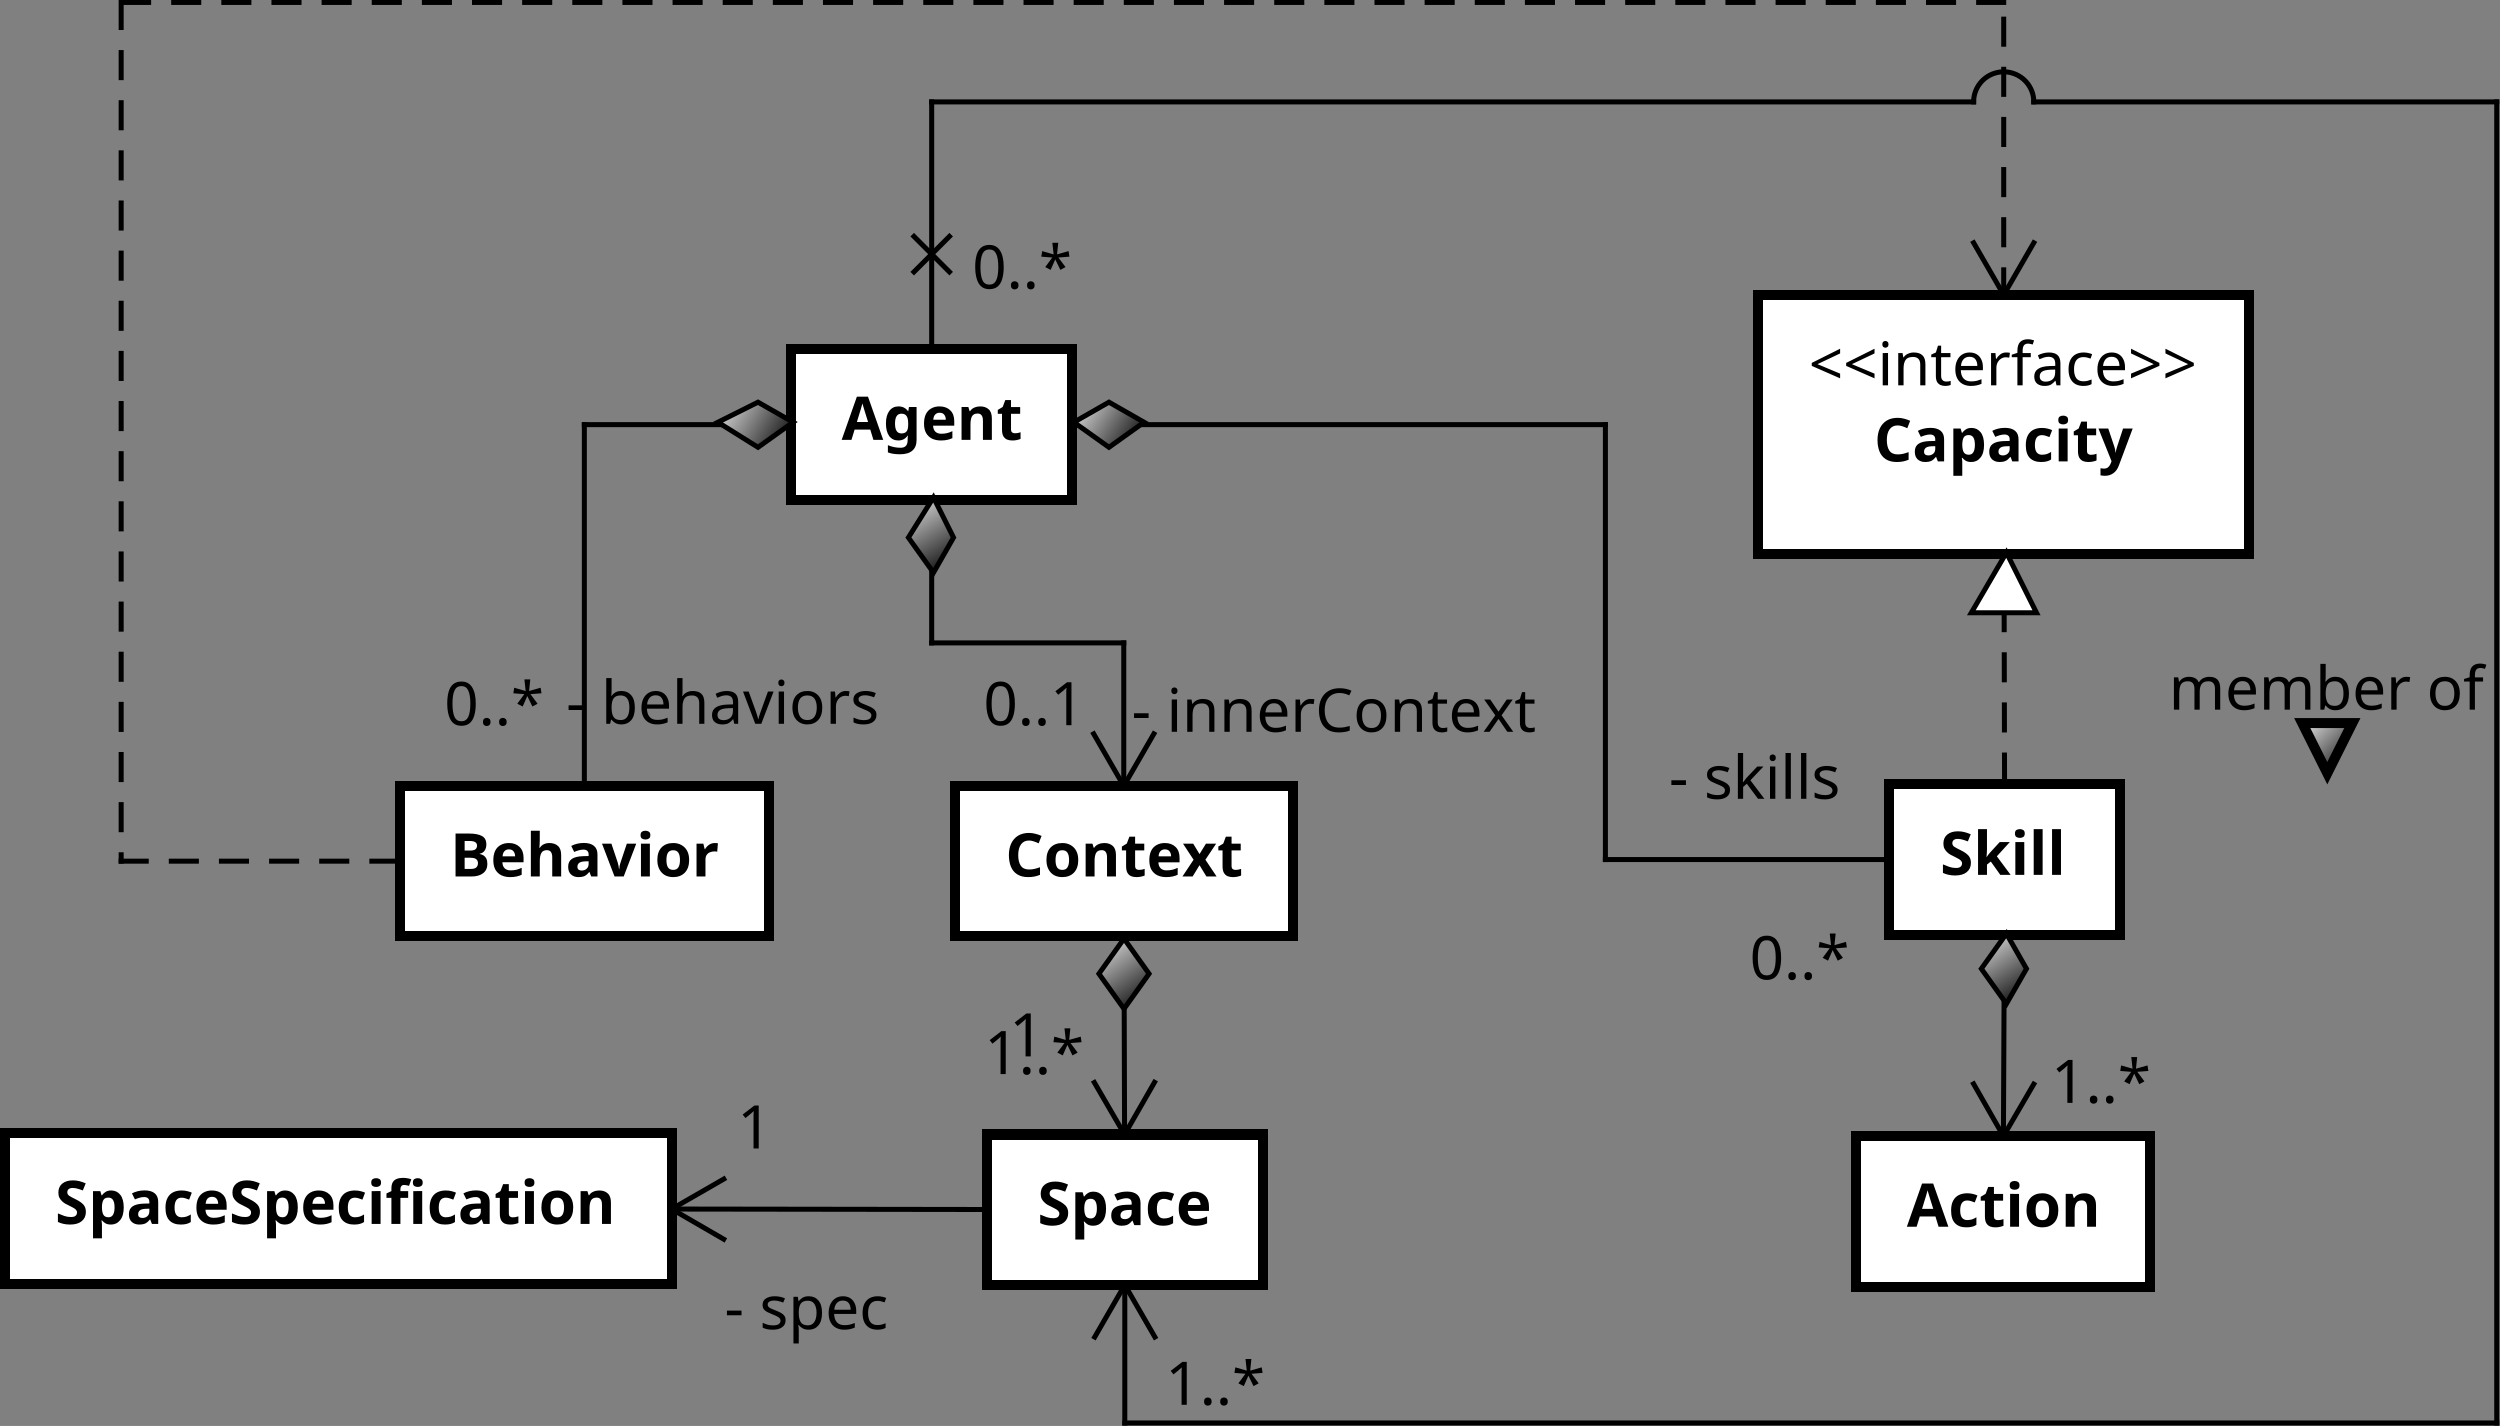 <?xml version="1.0" encoding="UTF-8" standalone="no"?>
<svg
   style="font-style:normal;font-weight:normal;font-size:12px;font-family:Dialog;color-interpolation:auto;fill:#000000;fill-opacity:1;stroke:#000000;stroke-width:1;stroke-linecap:square;stroke-linejoin:miter;stroke-miterlimit:10;stroke-dasharray:none;stroke-dashoffset:0;stroke-opacity:1;color-rendering:auto;image-rendering:auto;shape-rendering:auto;text-rendering:auto"
   width="664.671"
   height="379.102"
   version="1.1"
   id="svg422"
   sodipodi:docname="Very Simple SARL.svg"
   inkscape:version="1.2.2 (b0a8486541, 2022-12-01)"
   xmlns:inkscape="http://www.inkscape.org/namespaces/inkscape"
   xmlns:sodipodi="http://sodipodi.sourceforge.net/DTD/sodipodi-0.dtd"
   xmlns:xlink="http://www.w3.org/1999/xlink"
   xmlns="http://www.w3.org/2000/svg"
   xmlns:svg="http://www.w3.org/2000/svg">
  <rect width="100%" height="100%" fill="#808080" stroke="none"/>
  <sodipodi:namedview
     id="namedview424"
     pagecolor="#ffffff"
     bordercolor="#666666"
     borderopacity="1.0"
     inkscape:showpageshadow="2"
     inkscape:pageopacity="0.0"
     inkscape:pagecheckerboard="0"
     inkscape:deskcolor="#d1d1d1"
     showgrid="false"
     inkscape:zoom="2.2235123"
     inkscape:cx="332.58192"
     inkscape:cy="194.96181"
     inkscape:window-width="3840"
     inkscape:window-height="2123"
     inkscape:window-x="0"
     inkscape:window-y="0"
     inkscape:window-maximized="1"
     inkscape:current-layer="svg422" />
  <!--Generated by the Batik Graphics2D SVG Generator-->
  <defs
     id="genericDefs">
    <linearGradient
       inkscape:collect="always"
       xlink:href="#linearGradient1"
       id="linearGradient707"
       gradientUnits="userSpaceOnUse"
       x1="335"
       y1="135"
       x2="392"
       y2="166"
       spreadMethod="pad" />
    <linearGradient
       inkscape:collect="always"
       xlink:href="#linearGradient2"
       id="linearGradient713"
       gradientUnits="userSpaceOnUse"
       x1="257"
       y1="222"
       x2="332"
       y2="253"
       spreadMethod="pad" />
    <linearGradient
       inkscape:collect="always"
       xlink:href="#linearGradient4"
       id="linearGradient719"
       gradientUnits="userSpaceOnUse"
       x1="368"
       y1="222"
       x2="436"
       y2="253"
       spreadMethod="pad" />
    <linearGradient
       inkscape:collect="always"
       xlink:href="#linearGradient6"
       id="linearGradient725"
       gradientUnits="userSpaceOnUse"
       x1="528"
       y1="124"
       x2="627"
       y2="177"
       spreadMethod="pad" />
    <linearGradient
       inkscape:collect="always"
       xlink:href="#linearGradient7"
       id="linearGradient731"
       gradientUnits="userSpaceOnUse"
       x1="554"
       y1="222"
       x2="601"
       y2="253"
       spreadMethod="pad" />
    <linearGradient
       inkscape:collect="always"
       xlink:href="#linearGradient8"
       id="linearGradient737"
       gradientUnits="userSpaceOnUse"
       x1="571"
       y1="176"
       x2="584"
       y2="188"
       spreadMethod="pad" />
    <linearGradient
       inkscape:collect="always"
       xlink:href="#linearGradient10"
       id="linearGradient743"
       gradientUnits="userSpaceOnUse"
       x1="548"
       y1="292"
       x2="607"
       y2="323"
       spreadMethod="pad" />
    <linearGradient
       inkscape:collect="always"
       xlink:href="#linearGradient12"
       id="linearGradient749"
       gradientUnits="userSpaceOnUse"
       x1="374"
       y1="292"
       x2="430"
       y2="323"
       spreadMethod="pad" />
    <linearGradient
       inkscape:collect="always"
       xlink:href="#linearGradient13"
       id="linearGradient755"
       gradientUnits="userSpaceOnUse"
       x1="637"
       y1="210"
       x2="647"
       y2="220"
       spreadMethod="pad" />
    <linearGradient
       inkscape:collect="always"
       xlink:href="#linearGradient15"
       id="linearGradient761"
       gradientUnits="userSpaceOnUse"
       x1="178"
       y1="291"
       x2="312"
       y2="322"
       spreadMethod="pad" />
    <defs
       id="defs1">
      <linearGradient
         x1="335"
         gradientUnits="userSpaceOnUse"
         x2="392"
         y1="135"
         y2="166"
         id="linearGradient1"
         spreadMethod="pad">
        <stop
           style="stop-opacity:1; stop-color:white;"
           offset="0%"
           id="stop3" />
        <stop
           style="stop-opacity:1; stop-color:white;"
           offset="100%"
           id="stop5" />
      </linearGradient>
      <linearGradient
         x1="257"
         gradientUnits="userSpaceOnUse"
         x2="332"
         y1="222"
         y2="253"
         id="linearGradient2"
         spreadMethod="pad">
        <stop
           style="stop-opacity:1; stop-color:white;"
           offset="0%"
           id="stop8" />
        <stop
           style="stop-opacity:1; stop-color:white;"
           offset="100%"
           id="stop10" />
      </linearGradient>
      <linearGradient
         x1="321"
         gradientUnits="userSpaceOnUse"
         x2="336"
         y1="146"
         y2="155"
         id="linearGradient3"
         spreadMethod="pad">
        <stop
           style="stop-opacity:1; stop-color:rgb(231,231,231);"
           offset="0%"
           id="stop13" />
        <stop
           style="stop-opacity:1; stop-color:black;"
           offset="100%"
           id="stop15" />
      </linearGradient>
      <linearGradient
         x1="368"
         gradientUnits="userSpaceOnUse"
         x2="436"
         y1="222"
         y2="253"
         id="linearGradient4"
         spreadMethod="pad">
        <stop
           style="stop-opacity:1; stop-color:white;"
           offset="0%"
           id="stop18" />
        <stop
           style="stop-opacity:1; stop-color:white;"
           offset="100%"
           id="stop20" />
      </linearGradient>
      <linearGradient
         x1="359"
         gradientUnits="userSpaceOnUse"
         x2="368"
         y1="165"
         y2="180"
         id="linearGradient5"
         spreadMethod="pad">
        <stop
           style="stop-opacity:1; stop-color:rgb(231,231,231);"
           offset="0%"
           id="stop23" />
        <stop
           style="stop-opacity:1; stop-color:black;"
           offset="100%"
           id="stop25" />
      </linearGradient>
      <linearGradient
         x1="528"
         gradientUnits="userSpaceOnUse"
         x2="627"
         y1="124"
         y2="177"
         id="linearGradient6"
         spreadMethod="pad">
        <stop
           style="stop-opacity:1; stop-color:white;"
           offset="0%"
           id="stop28" />
        <stop
           style="stop-opacity:1; stop-color:white;"
           offset="100%"
           id="stop30" />
      </linearGradient>
      <linearGradient
         x1="554"
         gradientUnits="userSpaceOnUse"
         x2="601"
         y1="222"
         y2="253"
         id="linearGradient7"
         spreadMethod="pad">
        <stop
           style="stop-opacity:1; stop-color:white;"
           offset="0%"
           id="stop33" />
        <stop
           style="stop-opacity:1; stop-color:white;"
           offset="100%"
           id="stop35" />
      </linearGradient>
      <linearGradient
         x1="571"
         gradientUnits="userSpaceOnUse"
         x2="584"
         y1="176"
         y2="188"
         id="linearGradient8"
         spreadMethod="pad">
        <stop
           style="stop-opacity:1; stop-color:white;"
           offset="0%"
           id="stop38" />
        <stop
           style="stop-opacity:1; stop-color:white;"
           offset="100%"
           id="stop40" />
      </linearGradient>
      <linearGradient
         x1="392"
         gradientUnits="userSpaceOnUse"
         x2="406"
         y1="146"
         y2="155"
         id="linearGradient9"
         spreadMethod="pad">
        <stop
           style="stop-opacity:1; stop-color:rgb(231,231,231);"
           offset="0%"
           id="stop43" />
        <stop
           style="stop-opacity:1; stop-color:black;"
           offset="100%"
           id="stop45" />
      </linearGradient>
      <linearGradient
         x1="548"
         gradientUnits="userSpaceOnUse"
         x2="607"
         y1="292"
         y2="323"
         id="linearGradient10"
         spreadMethod="pad">
        <stop
           style="stop-opacity:1; stop-color:white;"
           offset="0%"
           id="stop48" />
        <stop
           style="stop-opacity:1; stop-color:white;"
           offset="100%"
           id="stop50" />
      </linearGradient>
      <linearGradient
         x1="573"
         gradientUnits="userSpaceOnUse"
         x2="582"
         y1="252"
         y2="266"
         id="linearGradient11"
         spreadMethod="pad">
        <stop
           style="stop-opacity:1; stop-color:rgb(231,231,231);"
           offset="0%"
           id="stop53" />
        <stop
           style="stop-opacity:1; stop-color:black;"
           offset="100%"
           id="stop55" />
      </linearGradient>
      <linearGradient
         x1="374"
         gradientUnits="userSpaceOnUse"
         x2="430"
         y1="292"
         y2="323"
         id="linearGradient12"
         spreadMethod="pad">
        <stop
           style="stop-opacity:1; stop-color:white;"
           offset="0%"
           id="stop58" />
        <stop
           style="stop-opacity:1; stop-color:white;"
           offset="100%"
           id="stop60" />
      </linearGradient>
      <linearGradient
         x1="637"
         gradientUnits="userSpaceOnUse"
         x2="647"
         y1="210"
         y2="220"
         id="linearGradient13"
         spreadMethod="pad">
        <stop
           style="stop-opacity:1; stop-color:rgb(231,231,231);"
           offset="0%"
           id="stop63" />
        <stop
           style="stop-opacity:1; stop-color:black;"
           offset="100%"
           id="stop65" />
      </linearGradient>
      <linearGradient
         x1="397"
         gradientUnits="userSpaceOnUse"
         x2="407"
         y1="253"
         y2="267"
         id="linearGradient14"
         spreadMethod="pad">
        <stop
           style="stop-opacity:1; stop-color:rgb(231,231,231);"
           offset="0%"
           id="stop68" />
        <stop
           style="stop-opacity:1; stop-color:black;"
           offset="100%"
           id="stop70" />
      </linearGradient>
      <linearGradient
         x1="178"
         gradientUnits="userSpaceOnUse"
         x2="312"
         y1="291"
         y2="322"
         id="linearGradient15"
         spreadMethod="pad">
        <stop
           style="stop-opacity:1; stop-color:white;"
           offset="0%"
           id="stop73" />
        <stop
           style="stop-opacity:1; stop-color:white;"
           offset="100%"
           id="stop75" />
      </linearGradient>
      <clipPath
         clipPathUnits="userSpaceOnUse"
         id="clipPath1">
        <path
           d="M 0,0 H 689 V 414 H 0 Z"
           id="path78" />
      </clipPath>
      <clipPath
         clipPathUnits="userSpaceOnUse"
         id="clipPath2">
        <path
           d="m 168.778,56.27 h 516.75 v 310.5 h -516.75 z"
           id="path81" />
      </clipPath>
      <clipPath
         clipPathUnits="userSpaceOnUse"
         id="clipPath3">
        <path
           d="m -176.836,-97.209 h 516.75 v 310.5 h -516.75 z"
           id="path84" />
      </clipPath>
      <clipPath
         clipPathUnits="userSpaceOnUse"
         id="clipPath4">
        <path
           d="m -98.762,-184.275 h 516.75 v 310.5 h -516.75 z"
           id="path87" />
      </clipPath>
      <clipPath
         clipPathUnits="userSpaceOnUse"
         id="clipPath5">
        <path
           d="m -121.894,-153.833 h 516.75 v 310.5 h -516.75 z"
           id="path90" />
      </clipPath>
      <clipPath
         clipPathUnits="userSpaceOnUse"
         id="clipPath6">
        <path
           d="m -97.588,-154.103 h 516.75 v 310.5 h -516.75 z"
           id="path93" />
      </clipPath>
      <clipPath
         clipPathUnits="userSpaceOnUse"
         id="clipPath7">
        <path
           d="m -209.476,-184.275 h 516.75 v 310.5 h -516.75 z"
           id="path96" />
      </clipPath>
      <clipPath
         clipPathUnits="userSpaceOnUse"
         id="clipPath8">
        <path
           d="m -234.648,-155.421 h 516.75 v 310.5 h -516.75 z"
           id="path99" />
      </clipPath>
      <clipPath
         clipPathUnits="userSpaceOnUse"
         id="clipPath9">
        <path
           d="m -205.096,-154.103 h 516.75 v 310.5 h -516.75 z"
           id="path102" />
      </clipPath>
      <clipPath
         clipPathUnits="userSpaceOnUse"
         id="clipPath10">
        <path
           d="m -369.683,-86.333 h 516.75 v 310.5 h -516.75 z"
           id="path105" />
      </clipPath>
      <clipPath
         clipPathUnits="userSpaceOnUse"
         id="clipPath11">
        <path
           d="m -382.683,-88.677 h 516.75 v 310.5 h -516.75 z"
           id="path108" />
      </clipPath>
      <clipPath
         clipPathUnits="userSpaceOnUse"
         id="clipPath12">
        <path
           d="m -395.887,-183.953 h 516.75 v 310.5 h -516.75 z"
           id="path111" />
      </clipPath>
      <clipPath
         clipPathUnits="userSpaceOnUse"
         id="clipPath13">
        <path
           d="m -341.798,-168.781 h 516.75 v 310.5 h -516.75 z"
           id="path114" />
      </clipPath>
      <clipPath
         clipPathUnits="userSpaceOnUse"
         id="clipPath14">
        <path
           d="m -357.887,-204.781 h 516.75 v 310.5 h -516.75 z"
           id="path117" />
      </clipPath>
      <clipPath
         clipPathUnits="userSpaceOnUse"
         id="clipPath15">
        <path
           d="m -389.238,-254.117 h 516.75 v 310.5 h -516.75 z"
           id="path120" />
      </clipPath>
      <clipPath
         clipPathUnits="userSpaceOnUse"
         id="clipPath16">
        <path
           d="m -418.011,-229.414 h 516.75 v 310.5 h -516.75 z"
           id="path123" />
      </clipPath>
      <clipPath
         clipPathUnits="userSpaceOnUse"
         id="clipPath17">
        <path
           d="m -215.881,-253.794 h 516.75 v 310.5 h -516.75 z"
           id="path126" />
      </clipPath>
      <clipPath
         clipPathUnits="userSpaceOnUse"
         id="clipPath18">
        <path
           d="m -241.381,-289.622 h 516.75 v 310.5 h -516.75 z"
           id="path129" />
      </clipPath>
      <clipPath
         clipPathUnits="userSpaceOnUse"
         id="clipPath19">
        <path
           d="m -202.866,-67.037 h 516.75 v 310.5 h -516.75 z"
           id="path132" />
      </clipPath>
      <clipPath
         clipPathUnits="userSpaceOnUse"
         id="clipPath20">
        <path
           d="m -441.479,-151.006 h 516.75 v 310.5 h -516.75 z"
           id="path135" />
      </clipPath>
      <clipPath
         clipPathUnits="userSpaceOnUse"
         id="clipPath21">
        <path
           d="m -205.284,-223.675 h 516.75 v 310.5 h -516.75 z"
           id="path138" />
      </clipPath>
      <clipPath
         clipPathUnits="userSpaceOnUse"
         id="clipPath22">
        <path
           d="m -210.274,-220.156 h 516.75 v 310.5 h -516.75 z"
           id="path141" />
      </clipPath>
      <clipPath
         clipPathUnits="userSpaceOnUse"
         id="clipPath23">
        <path
           d="m -20,-253.558 h 516.75 v 310.5 H -20 Z"
           id="path144" />
      </clipPath>
      <clipPath
         clipPathUnits="userSpaceOnUse"
         id="clipPath24">
        <path
           d="m -153.473,-274.527 h 516.75 v 310.5 h -516.75 z"
           id="path147" />
      </clipPath>
      <clipPath
         clipPathUnits="userSpaceOnUse"
         id="clipPath25">
        <path
           d="m -156.027,-238.513 h 516.75 v 310.5 h -516.75 z"
           id="path150" />
      </clipPath>
    </defs>
  </defs>
  <rect
     x="335.614"
     y="135.479"
     width="56.06"
     style="fill:url(#linearGradient707);stroke:none;stroke-width:2;shape-rendering:crispEdges;text-rendering:geometricPrecision"
     height="30"
     clip-path="url(#clipPath2)"
     id="rect158"
     transform="matrix(1.333,0,0,1.333,-237.026,-87.689)" />
  <rect
     x="335.614"
     y="135.479"
     width="56.06"
     style="fill:none;stroke:#000000;stroke-width:2;shape-rendering:crispEdges;text-rendering:geometricPrecision"
     height="30"
     clip-path="url(#clipPath2)"
     id="rect160"
     transform="matrix(1.333,0,0,1.333,-237.026,-87.689)" />
  <path
     d="M 6.328,0 5.703,-2.047 H 2.578 L 1.953,0 H 0 L 3.031,-8.609 H 5.25 L 8.281,0 Z M 4.641,-5.562 Q 4.578,-5.766 4.484,-6.078 4.391,-6.391 4.297,-6.703 4.203,-7.031 4.141,-7.266 4.078,-7.031 3.969,-6.672 3.875,-6.328 3.781,-6 3.703,-5.688 3.641,-5.562 l -0.609,2 h 2.234 z m 6.702,-1.109 q 1.203,0 1.891,0.953 h 0.047 l 0.141,-0.828 h 1.516 v 6.562 q 0,1.406 -0.828,2.125 -0.828,0.734 -2.438,0.734 -0.703,0 -1.297,-0.078 Q 9.78,2.719 9.218,2.5 V 1.062 q 1.203,0.516 2.547,0.516 1.391,0 1.391,-1.5 v -0.125 q 0,-0.203 0.016,-0.422 0.016,-0.219 0.031,-0.391 h -0.047 q -0.344,0.516 -0.812,0.75 -0.469,0.234 -1.047,0.234 -1.172,0 -1.828,-0.891 -0.641,-0.906 -0.641,-2.5 0,-1.609 0.672,-2.5 0.672,-0.906 1.844,-0.906 z m 0.562,1.453 q -1.266,0 -1.266,1.984 0,1.953 1.281,1.953 0.688,0 1.016,-0.391 0.328,-0.391 0.328,-1.359 V -3.25 q 0,-1.062 -0.328,-1.516 -0.312,-0.453 -1.031,-0.453 z m 7.612,-1.453 q 1.344,0 2.141,0.781 0.797,0.766 0.797,2.188 v 0.875 h -4.219 q 0.016,0.75 0.438,1.188 0.438,0.422 1.188,0.422 0.641,0 1.156,-0.125 0.516,-0.125 1.062,-0.391 v 1.391 Q 21.595,-0.109 21.064,0 q -0.531,0.125 -1.281,0.125 -0.984,0 -1.75,-0.359 -0.75,-0.375 -1.188,-1.109 -0.422,-0.75 -0.422,-1.891 0,-1.141 0.375,-1.906 0.391,-0.766 1.094,-1.141 0.703,-0.391 1.625,-0.391 z m 0,1.266 q -0.516,0 -0.859,0.344 -0.328,0.328 -0.391,1.047 h 2.5 q 0,-0.609 -0.312,-1 -0.297,-0.391 -0.938,-0.391 z m 8.108,-1.266 q 1.062,0 1.688,0.578 0.641,0.563 0.641,1.828 V 0 h -1.781 v -3.828 q 0,-0.703 -0.266,-1.062 -0.25,-0.359 -0.797,-0.359 -0.812,0 -1.125,0.562 -0.297,0.562 -0.297,1.609 V 0 h -1.781 v -6.547 h 1.359 l 0.25,0.828 h 0.094 q 0.312,-0.5 0.859,-0.719 0.547,-0.234 1.156,-0.234 z m 6.931,5.359 q 0.297,0 0.562,-0.047 0.281,-0.062 0.562,-0.156 v 1.328 q -0.297,0.125 -0.719,0.219 -0.422,0.094 -0.922,0.094 -0.594,0 -1.062,-0.188 -0.453,-0.203 -0.734,-0.672 -0.266,-0.484 -0.266,-1.312 v -3.156 h -0.844 v -0.766 l 0.984,-0.594 0.516,-1.375 h 1.141 v 1.391 h 1.828 v 1.344 h -1.828 v 3.156 q 0,0.359 0.203,0.547 0.219,0.188 0.578,0.188 z"
     style="font-weight:bold;font-family:sans-serif;stroke:none;stroke-width:2;text-rendering:optimizeLegibility"
     clip-path="url(#clipPath3)"
     id="path164"
     transform="matrix(1.333,0,0,1.333,223.776,116.943)" />
  <rect
     x="257.54"
     y="222.545"
     width="73.652"
     style="font-weight:bold;font-family:sans-serif;fill:url(#linearGradient713);stroke:none;stroke-width:2;shape-rendering:crispEdges;text-rendering:geometricPrecision"
     height="30"
     clip-path="url(#clipPath2)"
     id="rect168"
     transform="matrix(1.333,0,0,1.333,-237.031,-87.691)" />
  <rect
     x="257.54"
     y="222.545"
     width="73.652"
     style="font-weight:bold;font-family:sans-serif;fill:none;stroke:#000000;stroke-width:2;shape-rendering:crispEdges;text-rendering:geometricPrecision"
     height="30"
     clip-path="url(#clipPath2)"
     id="rect170"
     transform="matrix(1.333,0,0,1.333,-237.031,-87.691)" />
  <path
     d="m 3.75,-8.562 q 1.703,0 2.578,0.484 0.891,0.469 0.891,1.688 0,0.734 -0.344,1.234 -0.344,0.5 -0.984,0.609 v 0.062 q 0.438,0.078 0.781,0.297 0.344,0.219 0.547,0.625 0.203,0.406 0.203,1.078 0,1.172 -0.844,1.828 Q 5.75,0 4.281,0 H 1.078 v -8.562 z m 0.203,3.391 q 0.781,0 1.094,-0.25 0.312,-0.25 0.312,-0.734 0,-0.484 -0.375,-0.703 Q 4.625,-7.078 3.859,-7.078 H 2.891 v 1.906 z M 2.891,-3.734 V -1.5 h 1.188 q 0.812,0 1.141,-0.312 0.328,-0.328 0.328,-0.844 0,-0.484 -0.328,-0.781 -0.328,-0.297 -1.203,-0.297 z m 8.814,-2.938 q 1.344,0 2.141,0.781 0.797,0.766 0.797,2.188 v 0.875 h -4.219 q 0.016,0.75 0.438,1.188 0.438,0.422 1.188,0.422 0.641,0 1.156,-0.125 0.516,-0.125 1.062,-0.391 v 1.391 Q 13.783,-0.109 13.252,0 q -0.531,0.125 -1.281,0.125 -0.984,0 -1.75,-0.359 -0.75,-0.375 -1.188,-1.109 -0.422,-0.75 -0.422,-1.891 0,-1.141 0.375,-1.906 0.391,-0.766 1.094,-1.141 0.703,-0.391 1.625,-0.391 z m 0,1.266 q -0.516,0 -0.859,0.344 -0.328,0.328 -0.391,1.047 h 2.5 q 0,-0.609 -0.312,-1 -0.297,-0.391 -0.938,-0.391 z m 6.17,-1.859 q 0,0.484 -0.031,0.938 -0.031,0.438 -0.047,0.609 h 0.094 q 0.312,-0.5 0.797,-0.719 0.5,-0.234 1.094,-0.234 1.078,0 1.719,0.578 0.641,0.563 0.641,1.828 V 0 h -1.781 v -3.828 q 0,-1.422 -1.062,-1.422 -0.797,0 -1.109,0.562 -0.312,0.562 -0.312,1.609 V 0 h -1.781 v -9.125 h 1.781 z m 8.79,0.578 q 1.312,0 2.016,0.578 0.703,0.562 0.703,1.734 V 0 h -1.25 l -0.344,-0.891 h -0.047 q -0.422,0.531 -0.891,0.781 -0.469,0.234 -1.281,0.234 -0.875,0 -1.453,-0.516 -0.578,-0.516 -0.578,-1.562 0,-1.047 0.734,-1.547 0.734,-0.5 2.203,-0.547 l 1.141,-0.031 V -4.375 q 0,-0.516 -0.281,-0.75 -0.266,-0.234 -0.75,-0.234 -0.469,0 -0.938,0.141 -0.453,0.125 -0.906,0.328 l -0.594,-1.203 q 0.531,-0.281 1.172,-0.437 0.641,-0.156 1.344,-0.156 z m 0.25,3.672 q -0.859,0.031 -1.203,0.328 -0.328,0.281 -0.328,0.75 0,0.406 0.234,0.578 0.234,0.172 0.625,0.172 0.578,0 0.969,-0.344 Q 27.618,-1.875 27.618,-2.5 V -3.031 Z M 32.788,0 l -2.5,-6.547 h 1.875 l 1.25,3.734 q 0.109,0.328 0.172,0.688 0.078,0.359 0.094,0.656 h 0.047 q 0.031,-0.656 0.266,-1.344 l 1.25,-3.734 h 1.875 L 34.616,0 Z M 38.96,-9.125 q 0.391,0 0.672,0.188 0.297,0.188 0.297,0.688 0,0.5 -0.297,0.688 -0.281,0.188 -0.672,0.188 -0.422,0 -0.703,-0.188 -0.281,-0.188 -0.281,-0.688 0,-0.5 0.281,-0.688 0.281,-0.188 0.703,-0.188 z m 0.875,2.578 V 0 h -1.781 v -6.547 z m 7.832,3.266 q 0,1.625 -0.859,2.516 -0.859,0.891 -2.328,0.891 -0.922,0 -1.641,-0.391 -0.703,-0.406 -1.109,-1.172 -0.406,-0.766 -0.406,-1.844 0,-1.641 0.844,-2.516 0.859,-0.875 2.344,-0.875 0.922,0 1.625,0.406 0.719,0.391 1.125,1.141 0.406,0.75 0.406,1.844 z m -4.531,0 q 0,0.969 0.312,1.469 0.328,0.5 1.047,0.5 0.703,0 1.016,-0.5 0.328,-0.5 0.328,-1.469 0,-0.984 -0.328,-1.469 -0.312,-0.484 -1.031,-0.484 -0.703,0 -1.031,0.484 -0.312,0.484 -0.312,1.469 z m 9.662,-3.391 q 0.141,0 0.312,0.016 0.188,0.016 0.297,0.031 l -0.141,1.688 Q 53.189,-4.969 53.017,-4.984 52.861,-5 52.736,-5 q -0.453,0 -0.875,0.156 -0.422,0.156 -0.688,0.531 -0.25,0.359 -0.25,0.969 V 0 h -1.781 v -6.547 h 1.359 l 0.266,1.094 h 0.078 q 0.281,-0.5 0.781,-0.859 0.516,-0.359 1.172,-0.359 z"
     style="font-weight:bold;font-family:sans-serif;stroke:none;stroke-width:2;text-rendering:optimizeLegibility"
     clip-path="url(#clipPath4)"
     id="path174"
     transform="matrix(1.333,0,0,1.333,119.68,233.028)" />
  <line
     x1="335.614"
     x2="294.366"
     y1="150.479"
     style="font-weight:bold;font-family:sans-serif;fill:none;text-rendering:optimizeLegibility"
     y2="150.479"
     clip-path="url(#clipPath2)"
     id="line178"
     transform="matrix(1.333,0,0,1.333,-237.031,-87.691)" />
  <line
     x1="294.366"
     x2="294.366"
     y1="150.479"
     style="font-weight:bold;font-family:sans-serif;fill:none;text-rendering:optimizeLegibility"
     y2="222.545"
     clip-path="url(#clipPath2)"
     id="line180"
     transform="matrix(1.333,0,0,1.333,-237.031,-87.691)" />
  <polygon
     style="font-weight:bold;font-family:sans-serif;fill:url(#linearGradient3);stroke:none;text-rendering:optimizeLegibility"
     points="321,150 329,155 336,150 329,146 "
     clip-path="url(#clipPath2)"
     id="polygon182"
     transform="matrix(1.333,0,0,1.333,-237.031,-87.691)" />
  <polygon
     style="font-weight:bold;font-family:sans-serif;fill:none;text-rendering:optimizeLegibility"
     points="321,150 329,155 336,150 329,146 "
     clip-path="url(#clipPath2)"
     id="polygon184"
     transform="matrix(1.333,0,0,1.333,-237.031,-87.691)" />
  <path
     d="M 0.484,-2.75 V -3.688 H 3.391 V -2.75 Z m 8.578,-4.156 q 0,0.422 -0.016,0.781 -0.016,0.344 -0.047,0.547 h 0.062 q 0.281,-0.406 0.75,-0.688 0.484,-0.281 1.234,-0.281 1.203,0 1.922,0.844 0.734,0.828 0.734,2.484 0,1.656 -0.734,2.5 -0.734,0.844 -1.922,0.844 -0.75,0 -1.234,-0.281 -0.469,-0.281 -0.75,-0.656 H 8.968 L 8.765,0 H 8 v -9.125 h 1.062 z m 1.812,1.25 q -1.016,0 -1.422,0.594 -0.391,0.578 -0.391,1.812 v 0.047 q 0,1.188 0.391,1.828 0.391,0.625 1.438,0.625 0.875,0 1.297,-0.641 0.422,-0.641 0.422,-1.844 0,-2.422 -1.734,-2.422 z m 6.989,-0.891 q 0.828,0 1.422,0.359 0.594,0.359 0.906,1.016 0.328,0.641 0.328,1.531 v 0.625 h -4.406 q 0.031,1.094 0.562,1.672 0.531,0.563 1.484,0.563 0.625,0 1.094,-0.109 0.469,-0.125 0.984,-0.328 v 0.922 q -0.5,0.219 -0.984,0.312 -0.469,0.109 -1.141,0.109 -0.906,0 -1.609,-0.375 -0.703,-0.375 -1.094,-1.109 -0.391,-0.734 -0.391,-1.812 0,-1.047 0.359,-1.797 0.359,-0.766 1,-1.172 0.641,-0.406 1.484,-0.406 z m -0.016,0.859 q -0.75,0 -1.188,0.484 -0.438,0.484 -0.516,1.344 h 3.266 q 0,-0.812 -0.375,-1.312 -0.375,-0.516 -1.188,-0.516 z m 5.362,-0.75 q 0,0.469 -0.062,0.891 h 0.078 q 0.312,-0.484 0.844,-0.734 0.531,-0.266 1.156,-0.266 1.172,0 1.75,0.562 0.594,0.562 0.594,1.797 V 0 h -1.031 v -4.109 q 0,-1.547 -1.453,-1.547 -1.078,0 -1.484,0.609 -0.391,0.594 -0.391,1.719 V 0 h -1.062 v -9.125 h 1.062 z m 8.791,-0.109 q 1.172,0 1.734,0.516 0.578,0.516 0.578,1.656 V 0 h -0.781 l -0.203,-0.906 h -0.047 q -0.422,0.516 -0.891,0.781 -0.453,0.25 -1.266,0.25 -0.875,0 -1.453,-0.453 -0.578,-0.469 -0.578,-1.453 0,-0.969 0.75,-1.484 0.766,-0.531 2.344,-0.578 l 1.094,-0.031 v -0.391 q 0,-0.797 -0.359,-1.109 -0.344,-0.312 -0.984,-0.312 -0.5,0 -0.953,0.156 -0.453,0.141 -0.859,0.328 l -0.312,-0.781 q 0.422,-0.234 0.984,-0.391 0.578,-0.172 1.203,-0.172 z m 0.312,3.438 q -1.203,0.047 -1.672,0.391 -0.453,0.328 -0.453,0.938 0,0.547 0.328,0.797 0.328,0.25 0.844,0.25 0.828,0 1.359,-0.438 0.547,-0.453 0.547,-1.391 V -3.141 Z M 37.718,0 35.28,-6.438 h 1.125 l 1.375,3.797 q 0.094,0.266 0.203,0.594 0.109,0.312 0.188,0.609 0.078,0.297 0.125,0.5 h 0.047 q 0.047,-0.203 0.125,-0.5 0.094,-0.297 0.203,-0.625 0.125,-0.328 0.203,-0.578 l 1.375,-3.797 h 1.125 L 38.921,0 Z m 5.221,-8.844 q 0.234,0 0.422,0.172 0.188,0.156 0.188,0.5 0,0.328 -0.188,0.5 -0.188,0.172 -0.422,0.172 -0.266,0 -0.453,-0.172 -0.172,-0.172 -0.172,-0.5 0,-0.344 0.172,-0.5 0.188,-0.172 0.453,-0.172 z m 0.516,2.406 V 0 h -1.062 v -6.438 z m 7.627,3.203 q 0,1.609 -0.812,2.484 -0.812,0.875 -2.188,0.875 -0.844,0 -1.516,-0.391 -0.672,-0.391 -1.062,-1.141 -0.375,-0.75 -0.375,-1.828 0,-1.594 0.797,-2.453 0.812,-0.859 2.188,-0.859 0.891,0 1.547,0.391 0.672,0.391 1.047,1.125 0.375,0.734 0.375,1.797 z m -4.859,0 q 0,1.141 0.453,1.812 0.453,0.672 1.438,0.672 0.969,0 1.422,-0.672 0.453,-0.672 0.453,-1.812 0,-1.141 -0.453,-1.781 -0.453,-0.641 -1.438,-0.641 -0.984,0 -1.438,0.641 -0.438,0.641 -0.438,1.781 z m 9.526,-3.312 q 0.188,0 0.391,0.016 0.219,0.016 0.375,0.047 l -0.141,0.969 q -0.156,-0.031 -0.344,-0.047 -0.188,-0.031 -0.344,-0.031 -0.5,0 -0.938,0.281 -0.422,0.266 -0.688,0.75 -0.25,0.484 -0.25,1.125 V 0 H 52.748 v -6.438 h 0.875 l 0.109,1.188 h 0.047 q 0.312,-0.531 0.797,-0.906 0.5,-0.391 1.172,-0.391 z m 6.144,4.766 q 0,0.937 -0.703,1.422 -0.688,0.484 -1.859,0.484 -0.672,0 -1.156,-0.109 -0.484,-0.109 -0.859,-0.297 V -1.25 q 0.391,0.188 0.922,0.359 0.547,0.156 1.109,0.156 0.812,0 1.172,-0.25 0.359,-0.266 0.359,-0.703 0,-0.234 -0.141,-0.422 -0.125,-0.188 -0.469,-0.375 -0.344,-0.203 -0.969,-0.438 -0.625,-0.25 -1.078,-0.484 -0.438,-0.234 -0.688,-0.563 -0.234,-0.344 -0.234,-0.875 0,-0.812 0.656,-1.25 0.672,-0.453 1.766,-0.453 0.578,0 1.078,0.109 0.516,0.109 0.969,0.312 l -0.359,0.844 q -0.406,-0.172 -0.859,-0.281 -0.438,-0.125 -0.906,-0.125 -0.656,0 -1,0.219 -0.328,0.203 -0.328,0.563 0,0.266 0.156,0.453 0.156,0.188 0.516,0.359 0.359,0.172 0.984,0.406 0.609,0.234 1.031,0.484 0.438,0.234 0.656,0.578 0.234,0.328 0.234,0.844 z"
     style="font-family:sans-serif;stroke:none;text-rendering:optimizeLegibility"
     clip-path="url(#clipPath5)"
     id="path188"
     transform="matrix(1.333,0,0,1.333,150.521,192.44)" />
  <path
     d="m 6.281,-4.297 q 0,1.375 -0.297,2.375 -0.281,0.984 -0.906,1.516 -0.625,0.531 -1.656,0.531 -1.453,0 -2.141,-1.172 -0.687,-1.172 -0.687,-3.25 0,-1.391 0.281,-2.375 0.281,-0.984 0.906,-1.5 0.625,-0.531 1.641,-0.531 1.438,0 2.141,1.156 0.719,1.156 0.719,3.25 z m -4.641,0 q 0,1.766 0.406,2.641 0.406,0.875 1.375,0.875 0.953,0 1.359,-0.859 0.422,-0.875 0.422,-2.656 0,-1.75 -0.422,-2.625 -0.406,-0.875 -1.359,-0.875 -0.969,0 -1.375,0.875 -0.406,0.875 -0.406,2.625 z m 6.083,3.656 q 0,-0.453 0.219,-0.625 0.219,-0.188 0.516,-0.188 0.312,0 0.531,0.188 0.234,0.172 0.234,0.625 0,0.422 -0.234,0.625 -0.219,0.188 -0.531,0.188 -0.297,0 -0.516,-0.188 -0.219,-0.203 -0.219,-0.625 z m 3.216,0 q 0,-0.453 0.219,-0.625 0.219,-0.188 0.516,-0.188 0.312,0 0.531,0.188 0.234,0.172 0.234,0.625 0,0.422 -0.234,0.625 -0.219,0.188 -0.531,0.188 -0.297,0 -0.516,-0.188 -0.219,-0.203 -0.219,-0.625 z m 6.216,-8.484 -0.234,2.312 2.297,-0.656 0.172,1.109 -2.203,0.172 1.422,1.906 -1.031,0.562 -1.016,-2.094 -0.922,2.094 -1.078,-0.562 1.406,-1.906 -2.188,-0.172 0.172,-1.109 2.281,0.656 -0.25,-2.312 z"
     style="font-family:sans-serif;stroke:none;text-rendering:optimizeLegibility"
     clip-path="url(#clipPath6)"
     id="path192"
     transform="matrix(1.333,0,0,1.333,118.115,192.799)" />
  <rect
     x="368.254"
     y="222.545"
     width="67.4"
     style="font-family:sans-serif;fill:url(#linearGradient719);stroke:none;stroke-width:2;shape-rendering:crispEdges;text-rendering:geometricPrecision"
     height="30"
     clip-path="url(#clipPath2)"
     id="rect196"
     transform="matrix(1.333,0,0,1.333,-237.031,-87.691)" />
  <rect
     x="368.254"
     y="222.545"
     width="67.4"
     style="font-family:sans-serif;fill:none;stroke:#000000;stroke-width:2;shape-rendering:crispEdges;text-rendering:geometricPrecision"
     height="30"
     clip-path="url(#clipPath2)"
     id="rect198"
     transform="matrix(1.333,0,0,1.333,-237.031,-87.691)" />
  <path
     d="m 4.719,-7.172 q -1.047,0 -1.609,0.781 -0.547,0.781 -0.547,2.125 0,1.375 0.516,2.125 0.516,0.75 1.641,0.75 0.531,0 1.047,-0.109 0.516,-0.125 1.141,-0.344 v 1.516 Q 6.344,-0.094 5.781,0.016 5.234,0.125 4.547,0.125 3.234,0.125 2.375,-0.422 1.516,-0.969 1.109,-1.953 q -0.406,-1 -0.406,-2.312 0,-1.297 0.453,-2.297 0.469,-1 1.359,-1.562 0.906,-0.562 2.203,-0.562 0.641,0 1.281,0.172 0.641,0.156 1.219,0.422 L 6.641,-6.609 Q 6.156,-6.844 5.672,-7 5.188,-7.172 4.719,-7.172 Z m 9.816,3.891 q 0,1.625 -0.859,2.516 -0.859,0.891 -2.328,0.891 -0.922,0 -1.641,-0.391 -0.703,-0.406 -1.109,-1.172 -0.406,-0.766 -0.406,-1.844 0,-1.641 0.844,-2.516 0.859,-0.875 2.344,-0.875 0.922,0 1.625,0.406 0.719,0.391 1.125,1.141 0.406,0.75 0.406,1.844 z m -4.531,0 q 0,0.969 0.312,1.469 0.328,0.5 1.047,0.5 0.703,0 1.016,-0.5 0.328,-0.5 0.328,-1.469 0,-0.984 -0.328,-1.469 -0.312,-0.484 -1.031,-0.484 -0.703,0 -1.031,0.484 -0.312,0.484 -0.312,1.469 z m 9.725,-3.391 q 1.062,0 1.688,0.578 0.641,0.563 0.641,1.828 V 0 h -1.781 v -3.828 q 0,-0.703 -0.266,-1.062 -0.25,-0.359 -0.797,-0.359 -0.812,0 -1.125,0.562 -0.297,0.562 -0.297,1.609 V 0 h -1.781 v -6.547 h 1.359 l 0.25,0.828 h 0.094 q 0.312,-0.5 0.859,-0.719 0.547,-0.234 1.156,-0.234 z m 6.931,5.359 q 0.297,0 0.562,-0.047 0.281,-0.062 0.562,-0.156 v 1.328 q -0.297,0.125 -0.719,0.219 -0.422,0.094 -0.922,0.094 -0.594,0 -1.062,-0.188 -0.453,-0.203 -0.734,-0.672 -0.266,-0.484 -0.266,-1.312 v -3.156 h -0.844 v -0.766 l 0.984,-0.594 0.516,-1.375 h 1.141 v 1.391 h 1.828 v 1.344 H 25.878 v 3.156 q 0,0.359 0.203,0.547 0.219,0.188 0.578,0.188 z m 5.146,-5.359 q 1.344,0 2.141,0.781 0.797,0.766 0.797,2.188 v 0.875 h -4.219 q 0.016,0.75 0.438,1.188 0.438,0.422 1.188,0.422 0.641,0 1.156,-0.125 0.516,-0.125 1.062,-0.391 v 1.391 Q 33.883,-0.109 33.352,0 q -0.531,0.125 -1.281,0.125 -0.984,0 -1.75,-0.359 -0.75,-0.375 -1.188,-1.109 -0.422,-0.75 -0.422,-1.891 0,-1.141 0.375,-1.906 0.391,-0.766 1.094,-1.141 0.703,-0.391 1.625,-0.391 z m 0,1.266 q -0.516,0 -0.859,0.344 -0.328,0.328 -0.391,1.047 h 2.5 q 0,-0.609 -0.312,-1 -0.297,-0.391 -0.938,-0.391 z m 5.733,2.062 -2.109,-3.203 h 2.031 l 1.266,2.078 1.281,-2.078 h 2.031 L 39.897,-3.344 42.131,0 H 40.1 L 38.725,-2.25 37.35,0 h -2.031 z m 8.358,2.031 q 0.297,0 0.562,-0.047 0.281,-0.062 0.562,-0.156 v 1.328 q -0.297,0.125 -0.719,0.219 -0.422,0.094 -0.922,0.094 -0.594,0 -1.062,-0.188 -0.453,-0.203 -0.734,-0.672 -0.266,-0.484 -0.266,-1.312 v -3.156 h -0.844 v -0.766 l 0.984,-0.594 0.516,-1.375 h 1.141 v 1.391 h 1.828 v 1.344 h -1.828 v 3.156 q 0,0.359 0.203,0.547 0.219,0.188 0.578,0.188 z"
     style="font-weight:bold;font-family:sans-serif;stroke:none;stroke-width:2;text-rendering:optimizeLegibility"
     clip-path="url(#clipPath7)"
     id="path202"
     transform="matrix(1.333,0,0,1.333,267.295,233.028)" />
  <line
     x1="363.644"
     x2="363.644"
     y1="165.479"
     style="font-weight:bold;font-family:sans-serif;fill:none;text-rendering:optimizeLegibility"
     y2="194.012"
     clip-path="url(#clipPath2)"
     id="line206"
     transform="matrix(1.333,0,0,1.333,-237.031,-87.691)" />
  <line
     x1="363.644"
     x2="401.954"
     y1="194.012"
     style="font-weight:bold;font-family:sans-serif;fill:none;text-rendering:optimizeLegibility"
     y2="194.012"
     clip-path="url(#clipPath2)"
     id="line208"
     transform="matrix(1.333,0,0,1.333,-237.031,-87.691)" />
  <line
     x1="401.954"
     x2="401.954"
     y1="194.012"
     style="font-weight:bold;font-family:sans-serif;fill:none;text-rendering:optimizeLegibility"
     y2="222.545"
     clip-path="url(#clipPath2)"
     id="line210"
     transform="matrix(1.333,0,0,1.333,-237.031,-87.691)" />
  <line
     x1="401.954"
     x2="395.954"
     y1="222.545"
     style="font-weight:bold;font-family:sans-serif;fill:none;text-rendering:optimizeLegibility"
     y2="212.153"
     clip-path="url(#clipPath2)"
     id="line212"
     transform="matrix(1.333,0,0,1.333,-237.031,-87.691)" />
  <line
     x1="401.954"
     x2="407.954"
     y1="222.545"
     style="font-weight:bold;font-family:sans-serif;fill:none;text-rendering:optimizeLegibility"
     y2="212.153"
     clip-path="url(#clipPath2)"
     id="line214"
     transform="matrix(1.333,0,0,1.333,-237.031,-87.691)" />
  <polygon
     style="font-weight:bold;font-family:sans-serif;fill:url(#linearGradient5);stroke:none;text-rendering:optimizeLegibility"
     points="364,180 368,173 364,165 359,173 "
     clip-path="url(#clipPath2)"
     id="polygon216"
     transform="matrix(1.333,0,0,1.333,-237.031,-87.691)" />
  <polygon
     style="font-weight:bold;font-family:sans-serif;fill:none;text-rendering:optimizeLegibility"
     points="364,180 368,173 364,165 359,173 "
     clip-path="url(#clipPath2)"
     id="polygon218"
     transform="matrix(1.333,0,0,1.333,-237.031,-87.691)" />
  <path
     d="M 0.484,-2.75 V -3.688 H 3.391 V -2.75 Z m 8.062,-6.094 q 0.234,0 0.422,0.172 0.188,0.156 0.188,0.5 0,0.328 -0.188,0.5 Q 8.781,-7.5 8.547,-7.5 q -0.266,0 -0.453,-0.172 -0.172,-0.172 -0.172,-0.5 0,-0.344 0.172,-0.5 0.188,-0.172 0.453,-0.172 z m 0.516,2.406 V 0 H 8 v -6.438 z m 5.127,-0.109 q 1.156,0 1.734,0.562 0.594,0.547 0.594,1.797 V 0 h -1.031 v -4.109 q 0,-1.547 -1.453,-1.547 -1.062,0 -1.469,0.594 -0.406,0.594 -0.406,1.719 V 0 h -1.062 v -6.438 h 0.859 l 0.156,0.875 h 0.062 q 0.312,-0.5 0.859,-0.734 0.547,-0.25 1.156,-0.25 z m 7.416,0 q 1.156,0 1.734,0.562 0.594,0.547 0.594,1.797 V 0 h -1.031 v -4.109 q 0,-1.547 -1.453,-1.547 -1.062,0 -1.469,0.594 -0.406,0.594 -0.406,1.719 V 0 h -1.062 v -6.438 h 0.859 l 0.156,0.875 h 0.062 q 0.312,-0.5 0.859,-0.734 0.547,-0.25 1.156,-0.25 z m 6.807,0 q 0.828,0 1.422,0.359 0.594,0.359 0.906,1.016 0.328,0.641 0.328,1.531 v 0.625 h -4.406 q 0.031,1.094 0.562,1.672 0.531,0.563 1.484,0.563 0.625,0 1.094,-0.109 0.469,-0.125 0.984,-0.328 v 0.922 q -0.5,0.219 -0.984,0.312 -0.469,0.109 -1.141,0.109 -0.906,0 -1.609,-0.375 -0.703,-0.375 -1.094,-1.109 -0.391,-0.734 -0.391,-1.812 0,-1.047 0.359,-1.797 0.359,-0.766 1,-1.172 0.641,-0.406 1.484,-0.406 z m -0.016,0.859 q -0.75,0 -1.188,0.484 -0.438,0.484 -0.516,1.344 h 3.266 q 0,-0.812 -0.375,-1.312 -0.375,-0.516 -1.188,-0.516 z m 7.299,-0.859 q 0.188,0 0.391,0.016 0.219,0.016 0.375,0.047 l -0.141,0.969 q -0.156,-0.031 -0.344,-0.047 -0.188,-0.031 -0.344,-0.031 -0.5,0 -0.938,0.281 -0.422,0.266 -0.688,0.75 -0.25,0.484 -0.25,1.125 V 0 h -1.062 v -6.438 h 0.875 l 0.109,1.188 h 0.047 q 0.312,-0.531 0.797,-0.906 0.5,-0.391 1.172,-0.391 z M 41.48,-7.734 q -1.391,0 -2.188,0.922 -0.781,0.922 -0.781,2.531 0,1.594 0.734,2.531 0.734,0.922 2.219,0.922 0.562,0 1.062,-0.094 0.5,-0.094 0.984,-0.234 v 0.922 q -0.484,0.188 -1,0.266 -0.5,0.094 -1.203,0.094 -1.312,0 -2.188,-0.531 -0.875,-0.547 -1.312,-1.547 -0.438,-1 -0.438,-2.344 0,-1.297 0.469,-2.281 0.484,-1 1.406,-1.547 0.922,-0.562 2.234,-0.562 1.359,0 2.375,0.5 l -0.438,0.922 Q 43.027,-7.453 42.527,-7.594 42.042,-7.734 41.48,-7.734 Z m 9.35,4.5 q 0,1.609 -0.812,2.484 -0.812,0.875 -2.188,0.875 -0.844,0 -1.516,-0.391 -0.672,-0.391 -1.062,-1.141 -0.375,-0.75 -0.375,-1.828 0,-1.594 0.797,-2.453 0.812,-0.859 2.188,-0.859 0.891,0 1.547,0.391 0.672,0.391 1.047,1.125 0.375,0.734 0.375,1.797 z m -4.859,0 q 0,1.141 0.453,1.812 0.453,0.672 1.438,0.672 0.969,0 1.422,-0.672 0.453,-0.672 0.453,-1.812 0,-1.141 -0.453,-1.781 -0.453,-0.641 -1.438,-0.641 -0.984,0 -1.438,0.641 -0.438,0.641 -0.438,1.781 z m 9.62,-3.312 q 1.156,0 1.734,0.562 0.594,0.547 0.594,1.797 V 0 h -1.031 v -4.109 q 0,-1.547 -1.453,-1.547 -1.062,0 -1.469,0.594 -0.406,0.594 -0.406,1.719 V 0 H 52.496 v -6.438 h 0.859 l 0.156,0.875 h 0.062 q 0.312,-0.5 0.859,-0.734 0.547,-0.25 1.156,-0.25 z m 6.479,5.797 q 0.234,0 0.484,-0.031 0.25,-0.047 0.406,-0.094 v 0.797 q -0.156,0.094 -0.469,0.141 -0.312,0.062 -0.609,0.062 -0.5,0 -0.938,-0.172 -0.422,-0.188 -0.688,-0.609 -0.25,-0.438 -0.25,-1.219 V -5.609 H 59.084 V -6.125 l 0.922,-0.422 0.422,-1.359 h 0.625 v 1.469 h 1.859 v 0.828 h -1.859 v 3.719 q 0,0.578 0.281,0.859 0.281,0.281 0.734,0.281 z m 4.66,-5.797 q 0.828,0 1.422,0.359 0.594,0.359 0.906,1.016 0.328,0.641 0.328,1.531 v 0.625 h -4.406 q 0.031,1.094 0.562,1.672 0.531,0.563 1.484,0.563 0.625,0 1.094,-0.109 0.469,-0.125 0.984,-0.328 v 0.922 q -0.5,0.219 -0.984,0.312 -0.469,0.109 -1.141,0.109 -0.906,0 -1.609,-0.375 -0.703,-0.375 -1.094,-1.109 -0.391,-0.734 -0.391,-1.812 0,-1.047 0.359,-1.797 0.359,-0.766 1,-1.172 0.641,-0.406 1.484,-0.406 z m -0.016,0.859 q -0.75,0 -1.188,0.484 -0.438,0.484 -0.516,1.344 h 3.266 q 0,-0.812 -0.375,-1.312 -0.375,-0.516 -1.188,-0.516 z m 5.831,2.406 -2.219,-3.156 h 1.203 l 1.656,2.422 1.641,-2.422 h 1.188 L 73.793,-3.281 76.121,0 H 74.934 L 73.184,-2.562 71.403,0 h -1.188 z m 6.973,2.531 q 0.234,0 0.484,-0.031 0.25,-0.047 0.406,-0.094 v 0.797 q -0.156,0.094 -0.469,0.141 -0.312,0.062 -0.609,0.062 -0.5,0 -0.938,-0.172 -0.422,-0.188 -0.688,-0.609 -0.25,-0.438 -0.25,-1.219 V -5.609 H 76.532 V -6.125 l 0.922,-0.422 0.422,-1.359 h 0.625 v 1.469 h 1.859 v 0.828 h -1.859 v 3.719 q 0,0.578 0.281,0.859 0.281,0.281 0.734,0.281 z"
     style="font-family:sans-serif;stroke:none;text-rendering:optimizeLegibility"
     clip-path="url(#clipPath8)"
     id="path222"
     transform="matrix(1.333,0,0,1.333,300.856,194.556)" />
  <path
     d="m 6.281,-4.297 q 0,1.375 -0.297,2.375 -0.281,0.984 -0.906,1.516 -0.625,0.531 -1.656,0.531 -1.453,0 -2.141,-1.172 -0.687,-1.172 -0.687,-3.25 0,-1.391 0.281,-2.375 0.281,-0.984 0.906,-1.5 0.625,-0.531 1.641,-0.531 1.438,0 2.141,1.156 0.719,1.156 0.719,3.25 z m -4.641,0 q 0,1.766 0.406,2.641 0.406,0.875 1.375,0.875 0.953,0 1.359,-0.859 0.422,-0.875 0.422,-2.656 0,-1.75 -0.422,-2.625 -0.406,-0.875 -1.359,-0.875 -0.969,0 -1.375,0.875 -0.406,0.875 -0.406,2.625 z m 6.083,3.656 q 0,-0.453 0.219,-0.625 0.219,-0.188 0.516,-0.188 0.312,0 0.531,0.188 0.234,0.172 0.234,0.625 0,0.422 -0.234,0.625 -0.219,0.188 -0.531,0.188 -0.297,0 -0.516,-0.188 -0.219,-0.203 -0.219,-0.625 z m 3.216,0 q 0,-0.453 0.219,-0.625 0.219,-0.188 0.516,-0.188 0.312,0 0.531,0.188 0.234,0.172 0.234,0.625 0,0.422 -0.234,0.625 -0.219,0.188 -0.531,0.188 -0.297,0 -0.516,-0.188 -0.219,-0.203 -0.219,-0.625 z M 17.562,0 h -1.031 v -5.984 q 0,-0.516 0,-0.828 0.016,-0.312 0.047,-0.656 -0.203,0.203 -0.359,0.328 -0.156,0.125 -0.391,0.344 l -0.906,0.734 -0.562,-0.703 2.328,-1.797 h 0.875 z"
     style="font-family:sans-serif;stroke:none;text-rendering:optimizeLegibility"
     clip-path="url(#clipPath9)"
     id="path226"
     transform="matrix(1.333,0,0,1.333,261.455,192.799)" />
  <rect
     x="528.46"
     y="124.603"
     width="98"
     style="font-family:sans-serif;fill:url(#linearGradient725);stroke:none;stroke-width:2;shape-rendering:crispEdges;text-rendering:geometricPrecision"
     height="51.773"
     clip-path="url(#clipPath2)"
     id="rect230"
     transform="matrix(1.333,0,0,1.333,-237.031,-87.691)" />
  <rect
     x="528.46"
     y="124.603"
     width="98"
     style="font-family:sans-serif;fill:none;stroke:#000000;stroke-width:2;shape-rendering:crispEdges;text-rendering:geometricPrecision"
     height="51.773"
     clip-path="url(#clipPath2)"
     id="rect232"
     transform="matrix(1.333,0,0,1.333,-237.031,-87.691)" />
  <path
     d="M 6.25,-1.391 0.594,-3.875 V -4.469 L 6.25,-7.297 v 0.938 L 1.734,-4.219 6.25,-2.328 Z m 6.864,0 -5.656,-2.484 v -0.594 l 5.656,-2.828 v 0.938 l -4.516,2.141 4.516,1.891 z m 2.177,-7.453 q 0.234,0 0.422,0.172 0.188,0.156 0.188,0.5 0,0.328 -0.188,0.5 Q 15.525,-7.5 15.291,-7.5 q -0.266,0 -0.453,-0.172 -0.172,-0.172 -0.172,-0.5 0,-0.344 0.172,-0.5 0.188,-0.172 0.453,-0.172 z m 0.516,2.406 V 0 h -1.062 v -6.438 z m 5.127,-0.109 q 1.156,0 1.734,0.562 0.594,0.547 0.594,1.797 V 0 h -1.031 v -4.109 q 0,-1.547 -1.453,-1.547 -1.062,0 -1.469,0.594 -0.406,0.594 -0.406,1.719 V 0 h -1.062 v -6.438 h 0.859 l 0.156,0.875 h 0.062 q 0.312,-0.5 0.859,-0.734 0.547,-0.25 1.156,-0.25 z M 27.412,-0.75 q 0.234,0 0.484,-0.031 0.25,-0.047 0.406,-0.094 v 0.797 q -0.156,0.094 -0.469,0.141 -0.312,0.062 -0.609,0.062 -0.5,0 -0.938,-0.172 -0.422,-0.188 -0.688,-0.609 -0.25,-0.438 -0.25,-1.219 V -5.609 H 24.428 V -6.125 l 0.922,-0.422 0.422,-1.359 h 0.625 v 1.469 h 1.859 v 0.828 h -1.859 v 3.719 q 0,0.578 0.281,0.859 0.281,0.281 0.734,0.281 z m 4.66,-5.797 q 0.828,0 1.422,0.359 0.594,0.359 0.906,1.016 0.328,0.641 0.328,1.531 v 0.625 h -4.406 q 0.031,1.094 0.562,1.672 0.531,0.563 1.484,0.563 0.625,0 1.094,-0.109 0.469,-0.125 0.984,-0.328 v 0.922 q -0.5,0.219 -0.984,0.312 -0.469,0.109 -1.141,0.109 -0.906,0 -1.609,-0.375 -0.703,-0.375 -1.094,-1.109 -0.391,-0.734 -0.391,-1.812 0,-1.047 0.359,-1.797 0.359,-0.766 1,-1.172 0.641,-0.406 1.484,-0.406 z m -0.016,0.859 q -0.75,0 -1.188,0.484 -0.438,0.484 -0.516,1.344 h 3.266 q 0,-0.812 -0.375,-1.312 -0.375,-0.516 -1.188,-0.516 z m 7.299,-0.859 q 0.188,0 0.391,0.016 0.219,0.016 0.375,0.047 l -0.141,0.969 q -0.156,-0.031 -0.344,-0.047 -0.188,-0.031 -0.344,-0.031 -0.5,0 -0.938,0.281 -0.422,0.266 -0.688,0.75 -0.25,0.484 -0.25,1.125 V 0 h -1.062 v -6.438 h 0.875 l 0.109,1.188 h 0.047 q 0.312,-0.531 0.797,-0.906 0.5,-0.391 1.172,-0.391 z m 4.925,0.938 h -1.625 V 0 h -1.047 v -5.609 h -1.125 v -0.5 l 1.125,-0.359 v -0.375 q 0,-1.25 0.547,-1.797 0.547,-0.547 1.531,-0.547 0.391,0 0.703,0.078 0.328,0.062 0.547,0.141 l -0.266,0.828 q -0.203,-0.062 -0.453,-0.109 -0.25,-0.062 -0.516,-0.062 -0.531,0 -0.797,0.359 -0.25,0.344 -0.25,1.094 v 0.422 h 1.625 z m 3.597,-0.938 q 1.172,0 1.734,0.516 0.578,0.516 0.578,1.656 V 0 h -0.781 l -0.203,-0.906 h -0.047 q -0.422,0.516 -0.891,0.781 -0.453,0.25 -1.266,0.25 -0.875,0 -1.453,-0.453 -0.578,-0.469 -0.578,-1.453 0,-0.969 0.75,-1.484 0.766,-0.531 2.344,-0.578 l 1.094,-0.031 v -0.391 q 0,-0.797 -0.359,-1.109 -0.344,-0.312 -0.984,-0.312 -0.5,0 -0.953,0.156 -0.453,0.141 -0.859,0.328 l -0.312,-0.781 q 0.422,-0.234 0.984,-0.391 0.578,-0.172 1.203,-0.172 z m 0.312,3.438 q -1.203,0.047 -1.672,0.391 -0.453,0.328 -0.453,0.938 0,0.547 0.328,0.797 0.328,0.25 0.844,0.25 0.828,0 1.359,-0.438 0.547,-0.453 0.547,-1.391 v -0.578 z m 6.56,3.234 q -0.844,0 -1.516,-0.344 -0.656,-0.359 -1.047,-1.094 -0.375,-0.734 -0.375,-1.875 0,-1.188 0.391,-1.922 0.406,-0.75 1.078,-1.094 0.688,-0.344 1.547,-0.344 0.484,0 0.938,0.109 0.469,0.094 0.75,0.234 l -0.312,0.875 q -0.297,-0.109 -0.688,-0.203 -0.375,-0.094 -0.719,-0.094 -1.891,0 -1.891,2.438 0,1.156 0.453,1.781 0.469,0.609 1.391,0.609 0.516,0 0.922,-0.109 0.406,-0.109 0.734,-0.25 v 0.922 Q 56.094,-0.062 55.703,0.031 55.313,0.125 54.75,0.125 Z m 5.666,-6.672 q 0.828,0 1.422,0.359 0.594,0.359 0.906,1.016 0.328,0.641 0.328,1.531 v 0.625 h -4.406 q 0.031,1.094 0.562,1.672 0.531,0.563 1.484,0.563 0.625,0 1.094,-0.109 0.469,-0.125 0.984,-0.328 v 0.922 q -0.5,0.219 -0.984,0.312 -0.469,0.109 -1.141,0.109 -0.906,0 -1.609,-0.375 -0.703,-0.375 -1.094,-1.109 -0.391,-0.734 -0.391,-1.812 0,-1.047 0.359,-1.797 0.359,-0.766 1,-1.172 0.641,-0.406 1.484,-0.406 z m -0.016,0.859 q -0.75,0 -1.188,0.484 -0.438,0.484 -0.516,1.344 h 3.266 q 0,-0.812 -0.375,-1.312 -0.375,-0.516 -1.188,-0.516 z m 3.877,3.359 4.531,-1.891 -4.531,-2.141 v -0.938 l 5.656,2.828 v 0.594 l -5.656,2.484 z m 6.864,0 4.531,-1.891 -4.531,-2.141 v -0.938 l 5.656,2.828 v 0.594 l -5.656,2.484 z"
     style="font-family:sans-serif;stroke:none;stroke-width:2;text-rendering:optimizeLegibility"
     clip-path="url(#clipPath10)"
     id="path236"
     transform="matrix(1.333,0,0,1.333,480.898,102.442)" />
  <path
     d="m 4.719,5.656 q -1.047,0 -1.609,0.781 -0.547,0.781 -0.547,2.125 0,1.375 0.516,2.125 0.516,0.75 1.641,0.75 0.531,0 1.047,-0.109 0.516,-0.125 1.141,-0.344 V 12.5 q -0.562,0.234 -1.125,0.344 -0.547,0.109 -1.234,0.109 -1.312,0 -2.172,-0.547 -0.859,-0.547 -1.266,-1.531 -0.406,-1 -0.406,-2.312 0,-1.297 0.453,-2.297 0.469,-1 1.359,-1.562 Q 3.422,4.141 4.719,4.141 5.359,4.141 6,4.312 6.641,4.469 7.219,4.734 L 6.641,6.219 Q 6.156,5.984 5.672,5.828 5.188,5.656 4.719,5.656 Z m 6.55,0.484 q 1.312,0 2.016,0.578 0.703,0.562 0.703,1.734 v 4.375 h -1.25 l -0.344,-0.891 h -0.047 q -0.422,0.531 -0.891,0.781 -0.469,0.234 -1.281,0.234 -0.875,0 -1.453,-0.516 -0.578,-0.516 -0.578,-1.562 0,-1.047 0.734,-1.547 0.734,-0.5 2.203,-0.547 L 12.222,8.75 V 8.453 q 0,-0.516 -0.281,-0.75 -0.266,-0.234 -0.75,-0.234 -0.469,0 -0.938,0.141 -0.453,0.125 -0.906,0.328 L 8.753,6.734 Q 9.285,6.453 9.925,6.297 10.566,6.141 11.269,6.141 Z m 0.25,3.672 q -0.859,0.031 -1.203,0.328 -0.328,0.281 -0.328,0.75 0,0.406 0.234,0.578 0.234,0.172 0.625,0.172 0.578,0 0.969,-0.344 0.406,-0.344 0.406,-0.969 V 9.797 Z m 7.951,-3.656 q 1.109,0 1.797,0.859 0.688,0.859 0.688,2.531 0,1.656 -0.719,2.531 -0.703,0.875 -1.812,0.875 -0.703,0 -1.125,-0.25 -0.422,-0.266 -0.688,-0.594 h -0.094 q 0.094,0.5 0.094,0.953 v 2.641 H 15.83 V 6.281 h 1.453 l 0.25,0.844 h 0.078 Q 17.877,6.734 18.314,6.453 18.767,6.156 19.47,6.156 Z m -0.562,1.422 q -0.703,0 -0.984,0.438 -0.281,0.438 -0.312,1.328 v 0.188 q 0,0.938 0.281,1.453 0.281,0.516 1.031,0.516 0.609,0 0.906,-0.516 0.297,-0.516 0.297,-1.469 0,-1.938 -1.219,-1.938 z m 7.205,-1.438 q 1.312,0 2.016,0.578 0.703,0.562 0.703,1.734 v 4.375 h -1.25 l -0.344,-0.891 h -0.047 q -0.422,0.531 -0.891,0.781 -0.469,0.234 -1.281,0.234 -0.875,0 -1.453,-0.516 -0.578,-0.516 -0.578,-1.562 0,-1.047 0.734,-1.547 0.734,-0.5 2.203,-0.547 L 27.066,8.75 V 8.453 q 0,-0.516 -0.281,-0.75 -0.266,-0.234 -0.75,-0.234 -0.469,0 -0.938,0.141 -0.453,0.125 -0.906,0.328 L 23.598,6.734 Q 24.129,6.453 24.769,6.297 25.41,6.141 26.113,6.141 Z m 0.25,3.672 q -0.859,0.031 -1.203,0.328 -0.328,0.281 -0.328,0.75 0,0.406 0.234,0.578 0.234,0.172 0.625,0.172 0.578,0 0.969,-0.344 0.406,-0.344 0.406,-0.969 V 9.797 Z m 6.967,3.141 q -1.453,0 -2.25,-0.812 -0.797,-0.812 -0.797,-2.547 0,-1.203 0.406,-1.953 0.406,-0.766 1.125,-1.125 0.734,-0.359 1.672,-0.359 0.672,0 1.172,0.141 0.5,0.125 0.875,0.297 L 35.002,7.984 Q 34.58,7.812 34.205,7.703 33.846,7.594 33.486,7.594 q -1.391,0 -1.391,1.984 0,0.984 0.359,1.453 0.375,0.469 1.031,0.469 0.562,0 1,-0.141 0.438,-0.156 0.844,-0.422 v 1.516 q -0.406,0.266 -0.859,0.375 -0.453,0.125 -1.141,0.125 z m 4.418,-9.25 q 0.391,0 0.672,0.188 0.297,0.188 0.297,0.688 0,0.5 -0.297,0.688 -0.281,0.188 -0.672,0.188 -0.422,0 -0.703,-0.188 -0.281,-0.188 -0.281,-0.688 0,-0.5 0.281,-0.688 0.281,-0.188 0.703,-0.188 z m 0.875,2.578 v 6.547 H 36.842 V 6.281 Z m 4.644,5.234 q 0.297,0 0.562,-0.047 0.281,-0.062 0.562,-0.156 v 1.328 q -0.297,0.125 -0.719,0.219 -0.422,0.094 -0.922,0.094 -0.594,0 -1.062,-0.188 -0.453,-0.203 -0.734,-0.672 -0.266,-0.484 -0.266,-1.312 V 7.625 H 39.846 V 6.859 l 0.984,-0.594 0.516,-1.375 h 1.141 v 1.391 h 1.828 V 7.625 h -1.828 v 3.156 q 0,0.359 0.203,0.547 0.219,0.188 0.578,0.188 z m 1.505,-5.234 h 1.953 l 1.234,3.672 q 0.094,0.266 0.141,0.547 0.062,0.281 0.078,0.594 h 0.031 q 0.047,-0.312 0.109,-0.594 0.062,-0.281 0.156,-0.547 l 1.203,-3.672 h 1.922 l -2.766,7.391 q -0.375,1.016 -1.094,1.516 -0.719,0.516 -1.656,0.516 -0.297,0 -0.516,-0.031 -0.219,-0.031 -0.391,-0.062 v -1.406 q 0.141,0.016 0.312,0.031 0.188,0.031 0.391,0.031 0.578,0 0.906,-0.344 0.328,-0.344 0.484,-0.812 l 0.109,-0.328 z"
     style="font-weight:bold;font-family:sans-serif;stroke:none;stroke-width:2;text-rendering:optimizeLegibility"
     clip-path="url(#clipPath11)"
     id="path240"
     transform="matrix(1.333,0,0,1.333,498.231,105.567)" />
  <line
     x1="577.46"
     x2="577.46"
     y1="124.603"
     style="font-weight:bold;font-family:sans-serif;fill:none;stroke-linecap:butt;stroke-dasharray:5, 5;text-rendering:optimizeLegibility"
     y2="66.27"
     clip-path="url(#clipPath2)"
     id="line244"
     transform="matrix(1.333,0,0,1.333,-237.031,-87.691)" />
  <line
     x1="577.46"
     x2="201.984"
     y1="66.27"
     style="font-weight:bold;font-family:sans-serif;fill:none;stroke-linecap:butt;stroke-dasharray:5, 5;text-rendering:optimizeLegibility"
     y2="66.27"
     clip-path="url(#clipPath2)"
     id="line246"
     transform="matrix(1.333,0,0,1.333,-237.031,-87.691)" />
  <line
     x1="201.984"
     x2="201.984"
     y1="66.27"
     style="font-weight:bold;font-family:sans-serif;fill:none;stroke-linecap:butt;stroke-dasharray:5, 5;text-rendering:optimizeLegibility"
     y2="237.545"
     clip-path="url(#clipPath2)"
     id="line248"
     transform="matrix(1.333,0,0,1.333,-237.031,-87.691)" />
  <line
     x1="201.984"
     x2="257.54"
     y1="237.545"
     style="font-weight:bold;font-family:sans-serif;fill:none;stroke-linecap:butt;stroke-dasharray:5, 5;text-rendering:optimizeLegibility"
     y2="237.545"
     clip-path="url(#clipPath2)"
     id="line250"
     transform="matrix(1.333,0,0,1.333,-237.031,-87.691)" />
  <line
     x1="577.46"
     x2="571.46"
     y1="124.603"
     style="font-weight:bold;font-family:sans-serif;fill:none;stroke-linecap:square;stroke-dasharray:none;text-rendering:optimizeLegibility"
     y2="114.211"
     clip-path="url(#clipPath2)"
     id="line252"
     transform="matrix(1.333,0,0,1.333,-237.031,-87.691)" />
  <line
     x1="577.46"
     x2="583.46"
     y1="124.603"
     style="font-weight:bold;font-family:sans-serif;fill:none;stroke-linecap:square;stroke-dasharray:none;text-rendering:optimizeLegibility"
     y2="114.211"
     clip-path="url(#clipPath2)"
     id="line254"
     transform="matrix(1.333,0,0,1.333,-237.031,-87.691)" />
  <rect
     x="554.664"
     y="222.222"
     width="46"
     style="font-weight:bold;font-family:sans-serif;fill:url(#linearGradient731);stroke:none;stroke-width:2;shape-rendering:crispEdges;text-rendering:geometricPrecision"
     height="30"
     clip-path="url(#clipPath2)"
     id="rect258"
     transform="matrix(1.333,0,0,1.333,-237.031,-87.691)" />
  <rect
     x="554.664"
     y="222.222"
     width="46"
     style="font-weight:bold;font-family:sans-serif;fill:none;stroke:#000000;stroke-width:2;shape-rendering:crispEdges;text-rendering:geometricPrecision"
     height="30"
     clip-path="url(#clipPath2)"
     id="rect260"
     transform="matrix(1.333,0,0,1.333,-237.031,-87.691)" />
  <path
     d="m 6.125,-2.375 q 0,1.141 -0.828,1.828 Q 4.484,0.125 2.969,0.125 1.625,0.125 0.547,-0.391 v -1.703 q 0.609,0.266 1.266,0.5 0.656,0.219 1.312,0.219 0.672,0 0.953,-0.25 0.281,-0.266 0.281,-0.672 0,-0.312 -0.234,-0.547 Q 3.906,-3.078 3.531,-3.266 3.172,-3.469 2.688,-3.703 2.391,-3.844 2.031,-4.031 1.688,-4.234 1.375,-4.531 1.062,-4.828 0.844,-5.234 0.641,-5.656 0.641,-6.25 q 0,-1.156 0.781,-1.797 0.781,-0.641 2.125,-0.641 0.672,0 1.281,0.156 0.609,0.156 1.266,0.437 L 5.516,-6.672 Q 4.922,-6.906 4.453,-7.031 3.984,-7.172 3.484,-7.172 q -0.516,0 -0.797,0.234 -0.266,0.234 -0.266,0.625 0,0.453 0.406,0.719 0.406,0.266 1.219,0.656 0.656,0.312 1.109,0.656 0.469,0.328 0.719,0.781 0.25,0.453 0.25,1.125 z m 3.206,-2.672 q 0,0.375 -0.031,0.75 -0.031,0.359 -0.062,0.734 h 0.031 q 0.172,-0.25 0.359,-0.5 0.203,-0.266 0.422,-0.5 l 1.828,-1.984 h 2.016 L 11.3,-3.703 14.05,0 H 11.987 L 10.096,-2.656 9.331,-2.047 V 0 H 7.55 v -9.125 h 1.781 z m 6.565,-4.078 q 0.391,0 0.672,0.188 0.297,0.188 0.297,0.688 0,0.5 -0.297,0.688 -0.281,0.188 -0.672,0.188 -0.422,0 -0.703,-0.188 -0.281,-0.188 -0.281,-0.688 0,-0.5 0.281,-0.688 0.281,-0.188 0.703,-0.188 z m 0.875,2.578 V 0 H 14.99 V -6.547 Z M 20.431,0 h -1.781 v -9.125 h 1.781 z m 3.66,0 h -1.781 v -9.125 h 1.781 z"
     style="font-weight:bold;font-family:sans-serif;stroke:none;stroke-width:2;text-rendering:optimizeLegibility"
     clip-path="url(#clipPath12)"
     id="path264"
     transform="matrix(1.333,0,0,1.333,515.836,232.598)" />
  <line
     x1="577.521"
     x2="577.629"
     y1="176.376"
     style="font-weight:bold;font-family:sans-serif;fill:none;stroke-linecap:butt;stroke-dasharray:5, 5;text-rendering:optimizeLegibility"
     y2="222.222"
     clip-path="url(#clipPath2)"
     id="line268"
     transform="matrix(1.333,0,0,1.333,-237.031,-87.691)" />
  <polygon
     style="font-weight:bold;font-family:sans-serif;fill:url(#linearGradient737);stroke:none;text-rendering:optimizeLegibility"
     points="578,176 571,188 584,188 "
     clip-path="url(#clipPath2)"
     id="polygon272"
     transform="matrix(1.333,0,0,1.333,-237.031,-87.691)" />
  <polygon
     style="font-weight:bold;font-family:sans-serif;fill:none;stroke:#000000;text-rendering:optimizeLegibility"
     points="578,176 571,188 584,188 "
     clip-path="url(#clipPath2)"
     id="polygon274"
     transform="matrix(1.333,0,0,1.333,-237.031,-87.691)" />
  <line
     x1="391.674"
     x2="498.016"
     y1="150.479"
     style="font-weight:bold;font-family:sans-serif;fill:none;stroke:#000000;text-rendering:optimizeLegibility"
     y2="150.479"
     clip-path="url(#clipPath2)"
     id="line276"
     transform="matrix(1.333,0,0,1.333,-237.031,-87.691)" />
  <line
     x1="498.016"
     x2="498.016"
     y1="150.479"
     style="font-weight:bold;font-family:sans-serif;fill:none;stroke:#000000;text-rendering:optimizeLegibility"
     y2="237.222"
     clip-path="url(#clipPath2)"
     id="line278"
     transform="matrix(1.333,0,0,1.333,-237.031,-87.691)" />
  <line
     x1="498.016"
     x2="554.664"
     y1="237.222"
     style="font-weight:bold;font-family:sans-serif;fill:none;stroke:#000000;text-rendering:optimizeLegibility"
     y2="237.222"
     clip-path="url(#clipPath2)"
     id="line280"
     transform="matrix(1.333,0,0,1.333,-237.031,-87.691)" />
  <polygon
     style="font-weight:bold;font-family:sans-serif;fill:url(#linearGradient9);stroke:none;text-rendering:optimizeLegibility"
     points="406,150 399,146 392,150 399,155 "
     clip-path="url(#clipPath2)"
     id="polygon282"
     transform="matrix(1.333,0,0,1.333,-237.031,-87.691)" />
  <polygon
     style="font-weight:bold;font-family:sans-serif;fill:none;stroke:#000000;text-rendering:optimizeLegibility"
     points="406,150 399,146 392,150 399,155 "
     clip-path="url(#clipPath2)"
     id="polygon284"
     transform="matrix(1.333,0,0,1.333,-237.031,-87.691)" />
  <path
     d="M 0.484,-2.75 V -3.688 H 3.391 V -2.75 Z m 11.703,0.969 q 0,0.937 -0.703,1.422 Q 10.797,0.125 9.625,0.125 8.953,0.125 8.468,0.016 7.984,-0.094 7.609,-0.281 V -1.25 q 0.391,0.188 0.922,0.359 0.547,0.156 1.109,0.156 0.812,0 1.172,-0.25 0.359,-0.266 0.359,-0.703 0,-0.234 -0.141,-0.422 -0.125,-0.188 -0.469,-0.375 -0.344,-0.203 -0.969,-0.438 -0.625,-0.25 -1.078,-0.484 -0.438,-0.234 -0.688,-0.563 -0.234,-0.344 -0.234,-0.875 0,-0.812 0.656,-1.25 0.672,-0.453 1.766,-0.453 0.578,0 1.078,0.109 0.516,0.109 0.969,0.312 l -0.359,0.844 q -0.406,-0.172 -0.859,-0.281 -0.438,-0.125 -0.906,-0.125 -0.656,0 -1,0.219 -0.328,0.203 -0.328,0.563 0,0.266 0.156,0.453 0.156,0.188 0.516,0.359 0.359,0.172 0.984,0.406 0.609,0.234 1.031,0.484 0.438,0.234 0.656,0.578 0.234,0.328 0.234,0.844 z m 2.607,-2.578 q 0,0.203 -0.016,0.516 -0.016,0.297 -0.031,0.531 h 0.047 q 0.078,-0.094 0.219,-0.266 0.141,-0.188 0.281,-0.375 0.156,-0.188 0.266,-0.312 l 2.062,-2.172 h 1.234 l -2.609,2.75 L 19.029,0 H 17.763 L 15.529,-3 14.795,-2.359 V 0 h -1.047 v -9.125 h 1.047 z m 5.908,-4.484 q 0.234,0 0.422,0.172 0.188,0.156 0.188,0.5 0,0.328 -0.188,0.5 Q 20.937,-7.5 20.703,-7.5 q -0.266,0 -0.453,-0.172 -0.172,-0.172 -0.172,-0.5 0,-0.344 0.172,-0.5 0.188,-0.172 0.453,-0.172 z m 0.516,2.406 V 0 H 20.156 V -6.438 Z M 24.314,0 h -1.062 v -9.125 h 1.062 z m 3.096,0 h -1.062 v -9.125 h 1.062 z m 6.221,-1.781 q 0,0.937 -0.703,1.422 -0.688,0.484 -1.859,0.484 -0.672,0 -1.156,-0.109 -0.484,-0.109 -0.859,-0.297 V -1.25 q 0.391,0.188 0.922,0.359 0.547,0.156 1.109,0.156 0.812,0 1.172,-0.25 0.359,-0.266 0.359,-0.703 0,-0.234 -0.141,-0.422 -0.125,-0.188 -0.469,-0.375 -0.344,-0.203 -0.969,-0.438 -0.625,-0.25 -1.078,-0.484 -0.438,-0.234 -0.688,-0.563 -0.234,-0.344 -0.234,-0.875 0,-0.812 0.656,-1.25 0.672,-0.453 1.766,-0.453 0.578,0 1.078,0.109 0.516,0.109 0.969,0.312 l -0.359,0.844 q -0.406,-0.172 -0.859,-0.281 -0.438,-0.125 -0.906,-0.125 -0.656,0 -1,0.219 -0.328,0.203 -0.328,0.563 0,0.266 0.156,0.453 0.156,0.188 0.516,0.359 0.359,0.172 0.984,0.406 0.609,0.234 1.031,0.484 0.438,0.234 0.656,0.578 0.234,0.328 0.234,0.844 z"
     style="font-family:sans-serif;stroke:none;text-rendering:optimizeLegibility"
     clip-path="url(#clipPath13)"
     id="path288"
     transform="matrix(1.333,0,0,1.333,443.72,212.369)" />
  <path
     d="m 6.281,-4.297 q 0,1.375 -0.297,2.375 -0.281,0.984 -0.906,1.516 -0.625,0.531 -1.656,0.531 -1.453,0 -2.141,-1.172 -0.687,-1.172 -0.687,-3.25 0,-1.391 0.281,-2.375 0.281,-0.984 0.906,-1.5 0.625,-0.531 1.641,-0.531 1.438,0 2.141,1.156 0.719,1.156 0.719,3.25 z m -4.641,0 q 0,1.766 0.406,2.641 0.406,0.875 1.375,0.875 0.953,0 1.359,-0.859 0.422,-0.875 0.422,-2.656 0,-1.75 -0.422,-2.625 -0.406,-0.875 -1.359,-0.875 -0.969,0 -1.375,0.875 -0.406,0.875 -0.406,2.625 z m 6.083,3.656 q 0,-0.453 0.219,-0.625 0.219,-0.188 0.516,-0.188 0.312,0 0.531,0.188 0.234,0.172 0.234,0.625 0,0.422 -0.234,0.625 -0.219,0.188 -0.531,0.188 -0.297,0 -0.516,-0.188 -0.219,-0.203 -0.219,-0.625 z m 3.216,0 q 0,-0.453 0.219,-0.625 0.219,-0.188 0.516,-0.188 0.312,0 0.531,0.188 0.234,0.172 0.234,0.625 0,0.422 -0.234,0.625 -0.219,0.188 -0.531,0.188 -0.297,0 -0.516,-0.188 -0.219,-0.203 -0.219,-0.625 z m 6.216,-8.484 -0.234,2.312 2.297,-0.656 0.172,1.109 -2.203,0.172 1.422,1.906 -1.031,0.562 -1.016,-2.094 -0.922,2.094 -1.078,-0.562 1.406,-1.906 -2.188,-0.172 0.172,-1.109 2.281,0.656 -0.25,-2.312 z"
     style="font-family:sans-serif;stroke:none;text-rendering:optimizeLegibility"
     clip-path="url(#clipPath14)"
     id="path292"
     transform="matrix(1.333,0,0,1.333,465.17,260.368)" />
  <rect
     x="548.016"
     y="292.386"
     width="58.628"
     style="font-family:sans-serif;fill:url(#linearGradient743);stroke:none;stroke-width:2;shape-rendering:crispEdges;text-rendering:geometricPrecision"
     height="30"
     clip-path="url(#clipPath2)"
     id="rect296"
     transform="matrix(1.333,0,0,1.333,-237.031,-87.691)" />
  <rect
     x="548.016"
     y="292.386"
     width="58.628"
     style="font-family:sans-serif;fill:none;stroke:#000000;stroke-width:2;shape-rendering:crispEdges;text-rendering:geometricPrecision"
     height="30"
     clip-path="url(#clipPath2)"
     id="rect298"
     transform="matrix(1.333,0,0,1.333,-237.031,-87.691)" />
  <path
     d="M 6.328,0 5.703,-2.047 H 2.578 L 1.953,0 H 0 L 3.031,-8.609 H 5.25 L 8.281,0 Z M 4.641,-5.562 Q 4.578,-5.766 4.484,-6.078 4.391,-6.391 4.297,-6.703 4.203,-7.031 4.141,-7.266 4.078,-7.031 3.969,-6.672 3.875,-6.328 3.781,-6 3.703,-5.688 3.641,-5.562 l -0.609,2 h 2.234 z m 7.233,5.688 q -1.453,0 -2.25,-0.812 Q 8.827,-1.5 8.827,-3.234 q 0,-1.203 0.406,-1.953 0.406,-0.766 1.125,-1.125 0.734,-0.359 1.672,-0.359 0.672,0 1.172,0.141 0.5,0.125 0.875,0.297 l -0.531,1.391 q -0.422,-0.172 -0.797,-0.281 -0.359,-0.109 -0.719,-0.109 -1.391,0 -1.391,1.984 0,0.984 0.359,1.453 0.375,0.469 1.031,0.469 0.562,0 1,-0.141 0.438,-0.156 0.844,-0.422 V -0.375 Q 13.468,-0.109 13.014,0 12.561,0.125 11.874,0.125 Z m 6.277,-1.438 q 0.297,0 0.562,-0.047 0.281,-0.062 0.562,-0.156 v 1.328 q -0.297,0.125 -0.719,0.219 -0.422,0.094 -0.922,0.094 -0.594,0 -1.062,-0.188 -0.453,-0.203 -0.734,-0.672 -0.266,-0.484 -0.266,-1.312 v -3.156 h -0.844 v -0.766 l 0.984,-0.594 0.516,-1.375 H 17.37 v 1.391 h 1.828 v 1.344 H 17.37 v 3.156 q 0,0.359 0.203,0.547 0.219,0.188 0.578,0.188 z m 3.349,-7.812 q 0.391,0 0.672,0.188 0.297,0.188 0.297,0.688 0,0.5 -0.297,0.688 -0.281,0.188 -0.672,0.188 -0.422,0 -0.703,-0.188 -0.281,-0.188 -0.281,-0.688 0,-0.5 0.281,-0.688 0.281,-0.188 0.703,-0.188 z m 0.875,2.578 V 0 h -1.781 v -6.547 z m 7.832,3.266 q 0,1.625 -0.859,2.516 -0.859,0.891 -2.328,0.891 -0.922,0 -1.641,-0.391 -0.703,-0.406 -1.109,-1.172 -0.406,-0.766 -0.406,-1.844 0,-1.641 0.844,-2.516 0.859,-0.875 2.344,-0.875 0.922,0 1.625,0.406 0.719,0.391 1.125,1.141 0.406,0.75 0.406,1.844 z m -4.531,0 q 0,0.969 0.312,1.469 0.328,0.5 1.047,0.5 0.703,0 1.016,-0.5 0.328,-0.5 0.328,-1.469 0,-0.984 -0.328,-1.469 -0.312,-0.484 -1.031,-0.484 -0.703,0 -1.031,0.484 -0.312,0.484 -0.312,1.469 z m 9.725,-3.391 q 1.062,0 1.688,0.578 0.641,0.563 0.641,1.828 V 0 h -1.781 v -3.828 q 0,-0.703 -0.266,-1.062 -0.25,-0.359 -0.797,-0.359 -0.812,0 -1.125,0.562 -0.297,0.562 -0.297,1.609 V 0 h -1.781 v -6.547 h 1.359 l 0.25,0.828 h 0.094 q 0.312,-0.5 0.859,-0.719 0.547,-0.234 1.156,-0.234 z"
     style="font-weight:bold;font-family:sans-serif;stroke:none;stroke-width:2;text-rendering:optimizeLegibility"
     clip-path="url(#clipPath15)"
     id="path302"
     transform="matrix(1.333,0,0,1.333,506.971,326.147)" />
  <line
     x1="577.593"
     x2="577.401"
     y1="252.222"
     style="font-weight:bold;font-family:sans-serif;fill:none;text-rendering:optimizeLegibility"
     y2="292.386"
     clip-path="url(#clipPath2)"
     id="line306"
     transform="matrix(1.333,0,0,1.333,-237.031,-87.691)" />
  <line
     x1="577.401"
     x2="571.451"
     y1="292.386"
     style="font-weight:bold;font-family:sans-serif;fill:none;text-rendering:optimizeLegibility"
     y2="281.966"
     clip-path="url(#clipPath2)"
     id="line308"
     transform="matrix(1.333,0,0,1.333,-237.031,-87.691)" />
  <line
     x1="577.401"
     x2="583.451"
     y1="292.386"
     style="font-weight:bold;font-family:sans-serif;fill:none;text-rendering:optimizeLegibility"
     y2="282.023"
     clip-path="url(#clipPath2)"
     id="line310"
     transform="matrix(1.333,0,0,1.333,-237.031,-87.691)" />
  <polygon
     style="font-weight:bold;font-family:sans-serif;fill:url(#linearGradient11);stroke:none;text-rendering:optimizeLegibility"
     points="578,266 582,259 578,252 573,259 "
     clip-path="url(#clipPath2)"
     id="polygon312"
     transform="matrix(1.333,0,0,1.333,-237.031,-87.691)" />
  <polygon
     style="font-weight:bold;font-family:sans-serif;fill:none;text-rendering:optimizeLegibility"
     points="578,266 582,259 578,252 573,259 "
     clip-path="url(#clipPath2)"
     id="polygon314"
     transform="matrix(1.333,0,0,1.333,-237.031,-87.691)" />
  <path
     d="M 4.266,0 H 3.234 v -5.984 q 0,-0.516 0,-0.828 Q 3.25,-7.125 3.281,-7.469 3.078,-7.266 2.922,-7.141 2.766,-7.016 2.531,-6.797 L 1.625,-6.062 1.062,-6.766 3.391,-8.562 h 0.875 z m 3.458,-0.641 q 0,-0.453 0.219,-0.625 0.219,-0.188 0.516,-0.188 0.312,0 0.531,0.188 0.234,0.172 0.234,0.625 0,0.422 -0.234,0.625 -0.219,0.188 -0.531,0.188 -0.297,0 -0.516,-0.188 -0.219,-0.203 -0.219,-0.625 z m 3.216,0 q 0,-0.453 0.219,-0.625 0.219,-0.188 0.516,-0.188 0.312,0 0.531,0.188 0.234,0.172 0.234,0.625 0,0.422 -0.234,0.625 -0.219,0.188 -0.531,0.188 -0.297,0 -0.516,-0.188 -0.219,-0.203 -0.219,-0.625 z m 6.216,-8.484 -0.234,2.312 2.297,-0.656 0.172,1.109 -2.203,0.172 1.422,1.906 -1.031,0.562 -1.016,-2.094 -0.922,2.094 -1.078,-0.562 1.406,-1.906 -2.188,-0.172 0.172,-1.109 2.281,0.656 -0.25,-2.312 z"
     style="font-family:sans-serif;stroke:none;text-rendering:optimizeLegibility"
     clip-path="url(#clipPath16)"
     id="path318"
     transform="matrix(1.333,0,0,1.333,545.335,293.212)" />
  <rect
     x="374.659"
     y="292.064"
     width="55"
     style="font-family:sans-serif;fill:url(#linearGradient749);stroke:none;stroke-width:2;shape-rendering:crispEdges;text-rendering:geometricPrecision"
     height="30"
     clip-path="url(#clipPath2)"
     id="rect322"
     transform="matrix(1.333,0,0,1.333,-237.031,-87.691)" />
  <rect
     x="374.659"
     y="292.064"
     width="55"
     style="font-family:sans-serif;fill:none;stroke:#000000;stroke-width:2;shape-rendering:crispEdges;text-rendering:geometricPrecision"
     height="30"
     clip-path="url(#clipPath2)"
     id="rect324"
     transform="matrix(1.333,0,0,1.333,-237.031,-87.691)" />
  <path
     d="m 6.125,-2.375 q 0,1.141 -0.828,1.828 Q 4.484,0.125 2.969,0.125 1.625,0.125 0.547,-0.391 v -1.703 q 0.609,0.266 1.266,0.5 0.656,0.219 1.312,0.219 0.672,0 0.953,-0.25 0.281,-0.266 0.281,-0.672 0,-0.312 -0.234,-0.547 Q 3.906,-3.078 3.531,-3.266 3.172,-3.469 2.688,-3.703 2.391,-3.844 2.031,-4.031 1.688,-4.234 1.375,-4.531 1.062,-4.828 0.844,-5.234 0.641,-5.656 0.641,-6.25 q 0,-1.156 0.781,-1.797 0.781,-0.641 2.125,-0.641 0.672,0 1.281,0.156 0.609,0.156 1.266,0.437 L 5.516,-6.672 Q 4.922,-6.906 4.453,-7.031 3.984,-7.172 3.484,-7.172 q -0.516,0 -0.797,0.234 -0.266,0.234 -0.266,0.625 0,0.453 0.406,0.719 0.406,0.266 1.219,0.656 0.656,0.312 1.109,0.656 0.469,0.328 0.719,0.781 0.25,0.453 0.25,1.125 z m 5.065,-4.297 q 1.109,0 1.797,0.859 0.688,0.859 0.688,2.531 0,1.656 -0.719,2.531 -0.703,0.875 -1.812,0.875 -0.703,0 -1.125,-0.25 Q 9.596,-0.391 9.331,-0.719 H 9.237 q 0.094,0.5 0.094,0.953 V 2.875 H 7.55 v -9.422 h 1.453 l 0.25,0.844 h 0.078 q 0.266,-0.391 0.703,-0.672 0.453,-0.297 1.156,-0.297 z M 10.628,-5.25 q -0.703,0 -0.984,0.438 -0.281,0.438 -0.312,1.328 v 0.188 q 0,0.938 0.281,1.453 0.281,0.516 1.031,0.516 0.609,0 0.906,-0.516 0.297,-0.516 0.297,-1.469 0,-1.938 -1.219,-1.938 z m 7.205,-1.438 q 1.312,0 2.016,0.578 0.703,0.562 0.703,1.734 V 0 h -1.25 l -0.344,-0.891 h -0.047 q -0.422,0.531 -0.891,0.781 -0.469,0.234 -1.281,0.234 -0.875,0 -1.453,-0.516 -0.578,-0.516 -0.578,-1.562 0,-1.047 0.734,-1.547 0.734,-0.5 2.203,-0.547 l 1.141,-0.031 V -4.375 q 0,-0.516 -0.281,-0.75 -0.266,-0.234 -0.75,-0.234 -0.469,0 -0.938,0.141 -0.453,0.125 -0.906,0.328 l -0.594,-1.203 q 0.531,-0.281 1.172,-0.437 0.641,-0.156 1.344,-0.156 z m 0.25,3.672 q -0.859,0.031 -1.203,0.328 -0.328,0.281 -0.328,0.75 0,0.406 0.234,0.578 0.234,0.172 0.625,0.172 0.578,0 0.969,-0.344 0.406,-0.344 0.406,-0.969 v -0.531 z m 6.967,3.141 q -1.453,0 -2.25,-0.812 Q 22.003,-1.5 22.003,-3.234 q 0,-1.203 0.406,-1.953 0.406,-0.766 1.125,-1.125 0.734,-0.359 1.672,-0.359 0.672,0 1.172,0.141 0.5,0.125 0.875,0.297 l -0.531,1.391 q -0.422,-0.172 -0.797,-0.281 -0.359,-0.109 -0.719,-0.109 -1.391,0 -1.391,1.984 0,0.984 0.359,1.453 0.375,0.469 1.031,0.469 0.562,0 1,-0.141 0.438,-0.156 0.844,-0.422 V -0.375 Q 26.644,-0.109 26.191,0 25.737,0.125 25.05,0.125 Z m 6.215,-6.797 q 1.344,0 2.141,0.781 0.797,0.766 0.797,2.188 v 0.875 h -4.219 q 0.016,0.75 0.438,1.188 0.438,0.422 1.188,0.422 0.641,0 1.156,-0.125 0.516,-0.125 1.062,-0.391 v 1.391 Q 33.343,-0.109 32.812,0 q -0.531,0.125 -1.281,0.125 -0.984,0 -1.75,-0.359 -0.75,-0.375 -1.188,-1.109 -0.422,-0.75 -0.422,-1.891 0,-1.141 0.375,-1.906 0.391,-0.766 1.094,-1.141 0.703,-0.391 1.625,-0.391 z m 0,1.266 q -0.516,0 -0.859,0.344 -0.328,0.328 -0.391,1.047 h 2.5 q 0,-0.609 -0.312,-1 -0.297,-0.391 -0.938,-0.391 z"
     style="font-weight:bold;font-family:sans-serif;stroke:none;stroke-width:2;text-rendering:optimizeLegibility"
     clip-path="url(#clipPath17)"
     id="path328"
     transform="matrix(1.333,0,0,1.333,275.834,325.717)" />
  <path
     d="m 583.46,86.111 a 6,6 0 0 0 -12,0"
     style="font-weight:bold;font-family:sans-serif;fill:none;text-rendering:optimizeLegibility"
     clip-path="url(#clipPath2)"
     id="path332"
     transform="matrix(1.333,0,0,1.333,-237.031,-87.691)" />
  <line
     x1="363.644"
     x2="363.644"
     y1="135.479"
     style="font-weight:bold;font-family:sans-serif;fill:none;text-rendering:optimizeLegibility"
     y2="86.111"
     clip-path="url(#clipPath2)"
     id="line334"
     transform="matrix(1.333,0,0,1.333,-237.031,-87.691)" />
  <line
     x1="363.644"
     x2="571.46"
     y1="86.111"
     style="font-weight:bold;font-family:sans-serif;fill:none;text-rendering:optimizeLegibility"
     y2="86.111"
     clip-path="url(#clipPath2)"
     id="line336"
     transform="matrix(1.333,0,0,1.333,-237.031,-87.691)" />
  <line
     x1="583.46"
     x2="675.794"
     y1="86.111"
     style="font-weight:bold;font-family:sans-serif;fill:none;text-rendering:optimizeLegibility"
     y2="86.111"
     clip-path="url(#clipPath2)"
     id="line338"
     transform="matrix(1.333,0,0,1.333,-237.031,-87.691)" />
  <line
     x1="675.794"
     x2="675.794"
     y1="86.111"
     style="font-weight:bold;font-family:sans-serif;fill:none;text-rendering:optimizeLegibility"
     y2="349.603"
     clip-path="url(#clipPath2)"
     id="line340"
     transform="matrix(1.333,0,0,1.333,-237.031,-87.691)" />
  <line
     x1="675.794"
     x2="402.159"
     y1="349.603"
     style="font-weight:bold;font-family:sans-serif;fill:none;text-rendering:optimizeLegibility"
     y2="349.603"
     clip-path="url(#clipPath2)"
     id="line342"
     transform="matrix(1.333,0,0,1.333,-237.031,-87.691)" />
  <line
     x1="402.159"
     x2="402.159"
     y1="349.603"
     style="font-weight:bold;font-family:sans-serif;fill:none;text-rendering:optimizeLegibility"
     y2="322.064"
     clip-path="url(#clipPath2)"
     id="line344"
     transform="matrix(1.333,0,0,1.333,-237.031,-87.691)" />
  <line
     x1="402.159"
     x2="408.159"
     y1="322.064"
     style="font-weight:bold;font-family:sans-serif;fill:none;text-rendering:optimizeLegibility"
     y2="332.456"
     clip-path="url(#clipPath2)"
     id="line346"
     transform="matrix(1.333,0,0,1.333,-237.031,-87.691)" />
  <line
     x1="402.159"
     x2="396.159"
     y1="322.064"
     style="font-weight:bold;font-family:sans-serif;fill:none;text-rendering:optimizeLegibility"
     y2="332.456"
     clip-path="url(#clipPath2)"
     id="line348"
     transform="matrix(1.333,0,0,1.333,-237.031,-87.691)" />
  <line
     x1="367.18"
     x2="360.109"
     y1="120.015"
     style="font-weight:bold;font-family:sans-serif;fill:none;text-rendering:optimizeLegibility"
     y2="112.944"
     clip-path="url(#clipPath2)"
     id="line350"
     transform="matrix(1.333,0,0,1.333,-237.031,-87.691)" />
  <line
     x1="360.109"
     x2="367.18"
     y1="120.015"
     style="font-weight:bold;font-family:sans-serif;fill:none;text-rendering:optimizeLegibility"
     y2="112.944"
     clip-path="url(#clipPath2)"
     id="line352"
     transform="matrix(1.333,0,0,1.333,-237.031,-87.691)" />
  <path
     d="M 4.266,0 H 3.234 v -5.984 q 0,-0.516 0,-0.828 Q 3.25,-7.125 3.281,-7.469 3.078,-7.266 2.922,-7.141 2.766,-7.016 2.531,-6.797 L 1.625,-6.062 1.062,-6.766 3.391,-8.562 h 0.875 z m 3.458,-0.641 q 0,-0.453 0.219,-0.625 0.219,-0.188 0.516,-0.188 0.312,0 0.531,0.188 0.234,0.172 0.234,0.625 0,0.422 -0.234,0.625 -0.219,0.188 -0.531,0.188 -0.297,0 -0.516,-0.188 -0.219,-0.203 -0.219,-0.625 z m 3.216,0 q 0,-0.453 0.219,-0.625 0.219,-0.188 0.516,-0.188 0.312,0 0.531,0.188 0.234,0.172 0.234,0.625 0,0.422 -0.234,0.625 -0.219,0.188 -0.531,0.188 -0.297,0 -0.516,-0.188 -0.219,-0.203 -0.219,-0.625 z m 6.216,-8.484 -0.234,2.312 2.297,-0.656 0.172,1.109 -2.203,0.172 1.422,1.906 -1.031,0.562 -1.016,-2.094 -0.922,2.094 -1.078,-0.562 1.406,-1.906 -2.188,-0.172 0.172,-1.109 2.281,0.656 -0.25,-2.312 z"
     style="font-family:sans-serif;stroke:none;text-rendering:optimizeLegibility"
     clip-path="url(#clipPath18)"
     id="path356"
     transform="matrix(1.333,0,0,1.333,309.833,373.487)" />
  <path
     d="m 6.281,-4.297 q 0,1.375 -0.297,2.375 -0.281,0.984 -0.906,1.516 -0.625,0.531 -1.656,0.531 -1.453,0 -2.141,-1.172 -0.687,-1.172 -0.687,-3.25 0,-1.391 0.281,-2.375 0.281,-0.984 0.906,-1.5 0.625,-0.531 1.641,-0.531 1.438,0 2.141,1.156 0.719,1.156 0.719,3.25 z m -4.641,0 q 0,1.766 0.406,2.641 0.406,0.875 1.375,0.875 0.953,0 1.359,-0.859 0.422,-0.875 0.422,-2.656 0,-1.75 -0.422,-2.625 -0.406,-0.875 -1.359,-0.875 -0.969,0 -1.375,0.875 -0.406,0.875 -0.406,2.625 z m 6.083,3.656 q 0,-0.453 0.219,-0.625 0.219,-0.188 0.516,-0.188 0.312,0 0.531,0.188 0.234,0.172 0.234,0.625 0,0.422 -0.234,0.625 -0.219,0.188 -0.531,0.188 -0.297,0 -0.516,-0.188 -0.219,-0.203 -0.219,-0.625 z m 3.216,0 q 0,-0.453 0.219,-0.625 0.219,-0.188 0.516,-0.188 0.312,0 0.531,0.188 0.234,0.172 0.234,0.625 0,0.422 -0.234,0.625 -0.219,0.188 -0.531,0.188 -0.297,0 -0.516,-0.188 -0.219,-0.203 -0.219,-0.625 z m 6.216,-8.484 -0.234,2.312 2.297,-0.656 0.172,1.109 -2.203,0.172 1.422,1.906 -1.031,0.562 -1.016,-2.094 -0.922,2.094 -1.078,-0.562 1.406,-1.906 -2.188,-0.172 0.172,-1.109 2.281,0.656 -0.25,-2.312 z"
     style="font-family:sans-serif;stroke:none;text-rendering:optimizeLegibility"
     clip-path="url(#clipPath19)"
     id="path360"
     transform="matrix(1.333,0,0,1.333,258.482,76.714)" />
  <polygon
     style="font-family:sans-serif;fill:url(#linearGradient755);stroke:none;stroke-width:2;text-rendering:optimizeLegibility"
     points="637,210 647,210 642,220 "
     clip-path="url(#clipPath2)"
     id="polygon364"
     transform="matrix(1.333,0,0,1.333,-237.031,-87.691)" />
  <polygon
     style="font-family:sans-serif;fill:none;stroke:#000000;stroke-width:2;text-rendering:optimizeLegibility"
     points="637,210 647,210 642,220 "
     clip-path="url(#clipPath2)"
     id="polygon366"
     transform="matrix(1.333,0,0,1.333,-237.031,-87.691)" />
  <path
     d="m 8.078,-6.547 q 1.094,0 1.625,0.562 0.547,0.547 0.547,1.797 V 0 H 9.203 v -4.141 q 0,-1.516 -1.312,-1.516 -0.938,0 -1.344,0.547 -0.391,0.531 -0.391,1.562 V 0 H 5.109 v -4.141 q 0,-1.516 -1.312,-1.516 -0.984,0 -1.359,0.594 -0.359,0.594 -0.359,1.719 V 0 H 1.016 V -6.438 H 1.875 l 0.156,0.875 h 0.063 q 0.297,-0.5 0.797,-0.734 0.516,-0.25 1.094,-0.25 1.516,0 1.969,1.078 h 0.062 q 0.328,-0.562 0.875,-0.812 0.562,-0.266 1.188,-0.266 z m 6.642,0 q 0.828,0 1.422,0.359 0.594,0.359 0.906,1.016 0.328,0.641 0.328,1.531 v 0.625 h -4.406 q 0.031,1.094 0.562,1.672 0.531,0.563 1.484,0.563 0.625,0 1.094,-0.109 0.469,-0.125 0.984,-0.328 v 0.922 q -0.5,0.219 -0.984,0.312 -0.469,0.109 -1.141,0.109 -0.906,0 -1.609,-0.375 -0.703,-0.375 -1.094,-1.109 -0.391,-0.734 -0.391,-1.812 0,-1.047 0.359,-1.797 0.359,-0.766 1,-1.172 0.641,-0.406 1.484,-0.406 z m -0.016,0.859 q -0.75,0 -1.188,0.484 -0.438,0.484 -0.516,1.344 h 3.266 q 0,-0.812 -0.375,-1.312 -0.375,-0.516 -1.188,-0.516 z m 11.362,-0.859 q 1.094,0 1.625,0.562 0.547,0.547 0.547,1.797 V 0 h -1.047 v -4.141 q 0,-1.516 -1.312,-1.516 -0.938,0 -1.344,0.547 -0.391,0.531 -0.391,1.562 V 0 h -1.047 v -4.141 q 0,-1.516 -1.312,-1.516 -0.984,0 -1.359,0.594 -0.359,0.594 -0.359,1.719 V 0 h -1.062 v -6.438 h 0.859 l 0.156,0.875 h 0.062 q 0.297,-0.5 0.797,-0.734 0.516,-0.25 1.094,-0.25 1.516,0 1.969,1.078 h 0.062 q 0.328,-0.562 0.875,-0.812 0.562,-0.266 1.188,-0.266 z m 5.22,-0.359 q 0,0.422 -0.016,0.781 -0.016,0.344 -0.047,0.547 h 0.062 q 0.281,-0.406 0.75,-0.688 0.484,-0.281 1.234,-0.281 1.203,0 1.922,0.844 0.734,0.828 0.734,2.484 0,1.656 -0.734,2.5 -0.734,0.844 -1.922,0.844 -0.75,0 -1.234,-0.281 -0.469,-0.281 -0.75,-0.656 H 31.193 L 30.989,0 h -0.766 v -9.125 h 1.062 z m 1.812,1.25 q -1.016,0 -1.422,0.594 -0.391,0.578 -0.391,1.812 v 0.047 q 0,1.188 0.391,1.828 0.391,0.625 1.438,0.625 0.875,0 1.297,-0.641 0.422,-0.641 0.422,-1.844 0,-2.422 -1.734,-2.422 z m 6.989,-0.891 q 0.828,0 1.422,0.359 0.594,0.359 0.906,1.016 0.328,0.641 0.328,1.531 v 0.625 h -4.406 q 0.031,1.094 0.562,1.672 0.531,0.563 1.484,0.563 0.625,0 1.094,-0.109 0.469,-0.125 0.984,-0.328 v 0.922 q -0.5,0.219 -0.984,0.312 -0.469,0.109 -1.141,0.109 -0.906,0 -1.609,-0.375 -0.703,-0.375 -1.094,-1.109 -0.391,-0.734 -0.391,-1.812 0,-1.047 0.359,-1.797 0.359,-0.766 1,-1.172 0.641,-0.406 1.484,-0.406 z m -0.016,0.859 q -0.75,0 -1.188,0.484 -0.438,0.484 -0.516,1.344 h 3.266 q 0,-0.812 -0.375,-1.312 -0.375,-0.516 -1.188,-0.516 z m 7.299,-0.859 q 0.188,0 0.391,0.016 0.219,0.016 0.375,0.047 l -0.141,0.969 q -0.156,-0.031 -0.344,-0.047 -0.188,-0.031 -0.344,-0.031 -0.5,0 -0.938,0.281 -0.422,0.266 -0.688,0.75 -0.25,0.484 -0.25,1.125 V 0 h -1.062 v -6.438 h 0.875 l 0.109,1.188 h 0.047 q 0.312,-0.531 0.797,-0.906 0.5,-0.391 1.172,-0.391 z m 10.67,3.312 q 0,1.609 -0.812,2.484 -0.812,0.875 -2.188,0.875 -0.844,0 -1.516,-0.391 -0.672,-0.391 -1.062,-1.141 -0.375,-0.75 -0.375,-1.828 0,-1.594 0.797,-2.453 0.812,-0.859 2.188,-0.859 0.891,0 1.547,0.391 0.672,0.391 1.047,1.125 0.375,0.734 0.375,1.797 z m -4.859,0 q 0,1.141 0.453,1.812 0.453,0.672 1.438,0.672 0.969,0 1.422,-0.672 0.453,-0.672 0.453,-1.812 0,-1.141 -0.453,-1.781 -0.453,-0.641 -1.438,-0.641 -0.984,0 -1.438,0.641 -0.438,0.641 -0.438,1.781 z m 9.494,-2.375 h -1.625 V 0 h -1.047 v -5.609 h -1.125 v -0.5 l 1.125,-0.359 v -0.375 q 0,-1.25 0.547,-1.797 0.547,-0.547 1.531,-0.547 0.391,0 0.703,0.078 0.328,0.062 0.547,0.141 l -0.266,0.828 q -0.203,-0.062 -0.453,-0.109 -0.25,-0.062 -0.516,-0.062 -0.531,0 -0.797,0.359 -0.25,0.344 -0.25,1.094 v 0.422 h 1.625 z"
     style="font-family:sans-serif;stroke:none;stroke-width:2;text-rendering:optimizeLegibility"
     clip-path="url(#clipPath20)"
     id="path370"
     transform="matrix(1.333,0,0,1.333,576.624,188.67)" />
  <line
     x1="401.998"
     x2="402.115"
     y1="252.545"
     style="font-family:sans-serif;fill:none;text-rendering:optimizeLegibility"
     y2="292.064"
     clip-path="url(#clipPath2)"
     id="line374"
     transform="matrix(1.333,0,0,1.333,-237.031,-87.691)" />
  <line
     x1="402.115"
     x2="396.084"
     y1="292.064"
     style="font-family:sans-serif;fill:none;text-rendering:optimizeLegibility"
     y2="281.689"
     clip-path="url(#clipPath2)"
     id="line376"
     transform="matrix(1.333,0,0,1.333,-237.031,-87.691)" />
  <line
     x1="402.115"
     x2="408.084"
     y1="292.064"
     style="font-family:sans-serif;fill:none;text-rendering:optimizeLegibility"
     y2="281.654"
     clip-path="url(#clipPath2)"
     id="line378"
     transform="matrix(1.333,0,0,1.333,-237.031,-87.691)" />
  <polygon
     style="font-family:sans-serif;fill:url(#linearGradient14);stroke:none;text-rendering:optimizeLegibility"
     points="402,267 407,260 402,253 397,260 "
     clip-path="url(#clipPath2)"
     id="polygon380"
     transform="matrix(1.333,0,0,1.333,-237.031,-87.691)" />
  <polygon
     style="font-family:sans-serif;fill:none;text-rendering:optimizeLegibility"
     points="402,267 407,260 402,253 397,260 "
     clip-path="url(#clipPath2)"
     id="polygon382"
     transform="matrix(1.333,0,0,1.333,-237.031,-87.691)" />
  <path
     d="M 4.266,0 H 3.234 v -5.984 q 0,-0.516 0,-0.828 Q 3.25,-7.125 3.281,-7.469 3.078,-7.266 2.922,-7.141 2.766,-7.016 2.531,-6.797 L 1.625,-6.062 1.062,-6.766 3.391,-8.562 h 0.875 z m 3.458,-0.641 q 0,-0.453 0.219,-0.625 0.219,-0.188 0.516,-0.188 0.312,0 0.531,0.188 0.234,0.172 0.234,0.625 0,0.422 -0.234,0.625 -0.219,0.188 -0.531,0.188 -0.297,0 -0.516,-0.188 -0.219,-0.203 -0.219,-0.625 z m 3.216,0 q 0,-0.453 0.219,-0.625 0.219,-0.188 0.516,-0.188 0.312,0 0.531,0.188 0.234,0.172 0.234,0.625 0,0.422 -0.234,0.625 -0.219,0.188 -0.531,0.188 -0.297,0 -0.516,-0.188 -0.219,-0.203 -0.219,-0.625 z m 6.216,-8.484 -0.234,2.312 2.297,-0.656 0.172,1.109 -2.203,0.172 1.422,1.906 -1.031,0.562 -1.016,-2.094 -0.922,2.094 -1.078,-0.562 1.406,-1.906 -2.188,-0.172 0.172,-1.109 2.281,0.656 -0.25,-2.312 z"
     style="font-family:sans-serif;stroke:none;text-rendering:optimizeLegibility"
     clip-path="url(#clipPath21)"
     id="path386"
     transform="matrix(1.333,0,0,1.333,261.705,285.56)" />
  <path
     d="M 4.266,0 H 3.234 v -5.984 q 0,-0.516 0,-0.828 Q 3.25,-7.125 3.281,-7.469 3.078,-7.266 2.922,-7.141 2.766,-7.016 2.531,-6.797 L 1.625,-6.062 1.062,-6.766 3.391,-8.562 h 0.875 z"
     style="font-family:sans-serif;stroke:none;text-rendering:optimizeLegibility"
     clip-path="url(#clipPath22)"
     id="path390"
     transform="matrix(1.333,0,0,1.333,268.358,280.868)" />
  <rect
     x="178.778"
     y="291.828"
     width="133"
     style="font-family:sans-serif;fill:url(#linearGradient761);stroke:none;stroke-width:2;shape-rendering:crispEdges;text-rendering:geometricPrecision"
     height="30"
     clip-path="url(#clipPath2)"
     id="rect394"
     transform="matrix(1.333,0,0,1.333,-237.031,-87.691)" />
  <rect
     x="178.778"
     y="291.828"
     width="133"
     style="font-family:sans-serif;fill:none;stroke:#000000;stroke-width:2;shape-rendering:crispEdges;text-rendering:geometricPrecision"
     height="30"
     clip-path="url(#clipPath2)"
     id="rect396"
     transform="matrix(1.333,0,0,1.333,-237.031,-87.691)" />
  <path
     d="m 6.125,-2.375 q 0,1.141 -0.828,1.828 Q 4.484,0.125 2.969,0.125 1.625,0.125 0.547,-0.391 v -1.703 q 0.609,0.266 1.266,0.5 0.656,0.219 1.312,0.219 0.672,0 0.953,-0.25 0.281,-0.266 0.281,-0.672 0,-0.312 -0.234,-0.547 Q 3.906,-3.078 3.531,-3.266 3.172,-3.469 2.688,-3.703 2.391,-3.844 2.031,-4.031 1.688,-4.234 1.375,-4.531 1.062,-4.828 0.844,-5.234 0.641,-5.656 0.641,-6.25 q 0,-1.156 0.781,-1.797 0.781,-0.641 2.125,-0.641 0.672,0 1.281,0.156 0.609,0.156 1.266,0.437 L 5.516,-6.672 Q 4.922,-6.906 4.453,-7.031 3.984,-7.172 3.484,-7.172 q -0.516,0 -0.797,0.234 -0.266,0.234 -0.266,0.625 0,0.453 0.406,0.719 0.406,0.266 1.219,0.656 0.656,0.312 1.109,0.656 0.469,0.328 0.719,0.781 0.25,0.453 0.25,1.125 z m 5.065,-4.297 q 1.109,0 1.797,0.859 0.688,0.859 0.688,2.531 0,1.656 -0.719,2.531 -0.703,0.875 -1.812,0.875 -0.703,0 -1.125,-0.25 Q 9.596,-0.391 9.331,-0.719 H 9.237 q 0.094,0.5 0.094,0.953 V 2.875 H 7.55 v -9.422 h 1.453 l 0.25,0.844 h 0.078 q 0.266,-0.391 0.703,-0.672 0.453,-0.297 1.156,-0.297 z M 10.628,-5.25 q -0.703,0 -0.984,0.438 -0.281,0.438 -0.312,1.328 v 0.188 q 0,0.938 0.281,1.453 0.281,0.516 1.031,0.516 0.609,0 0.906,-0.516 0.297,-0.516 0.297,-1.469 0,-1.938 -1.219,-1.938 z m 7.205,-1.438 q 1.312,0 2.016,0.578 0.703,0.562 0.703,1.734 V 0 h -1.25 l -0.344,-0.891 h -0.047 q -0.422,0.531 -0.891,0.781 -0.469,0.234 -1.281,0.234 -0.875,0 -1.453,-0.516 -0.578,-0.516 -0.578,-1.562 0,-1.047 0.734,-1.547 0.734,-0.5 2.203,-0.547 l 1.141,-0.031 V -4.375 q 0,-0.516 -0.281,-0.75 -0.266,-0.234 -0.75,-0.234 -0.469,0 -0.938,0.141 -0.453,0.125 -0.906,0.328 l -0.594,-1.203 q 0.531,-0.281 1.172,-0.437 0.641,-0.156 1.344,-0.156 z m 0.25,3.672 q -0.859,0.031 -1.203,0.328 -0.328,0.281 -0.328,0.75 0,0.406 0.234,0.578 0.234,0.172 0.625,0.172 0.578,0 0.969,-0.344 0.406,-0.344 0.406,-0.969 v -0.531 z m 6.967,3.141 q -1.453,0 -2.25,-0.812 Q 22.003,-1.5 22.003,-3.234 q 0,-1.203 0.406,-1.953 0.406,-0.766 1.125,-1.125 0.734,-0.359 1.672,-0.359 0.672,0 1.172,0.141 0.5,0.125 0.875,0.297 l -0.531,1.391 q -0.422,-0.172 -0.797,-0.281 -0.359,-0.109 -0.719,-0.109 -1.391,0 -1.391,1.984 0,0.984 0.359,1.453 0.375,0.469 1.031,0.469 0.562,0 1,-0.141 0.438,-0.156 0.844,-0.422 V -0.375 Q 26.644,-0.109 26.191,0 25.737,0.125 25.05,0.125 Z m 6.215,-6.797 q 1.344,0 2.141,0.781 0.797,0.766 0.797,2.188 v 0.875 h -4.219 q 0.016,0.75 0.438,1.188 0.438,0.422 1.188,0.422 0.641,0 1.156,-0.125 0.516,-0.125 1.062,-0.391 v 1.391 Q 33.343,-0.109 32.812,0 q -0.531,0.125 -1.281,0.125 -0.984,0 -1.75,-0.359 -0.75,-0.375 -1.188,-1.109 -0.422,-0.75 -0.422,-1.891 0,-1.141 0.375,-1.906 0.391,-0.766 1.094,-1.141 0.703,-0.391 1.625,-0.391 z m 0,1.266 q -0.516,0 -0.859,0.344 -0.328,0.328 -0.391,1.047 h 2.5 q 0,-0.609 -0.312,-1 -0.297,-0.391 -0.938,-0.391 z m 9.576,3.031 q 0,1.141 -0.828,1.828 -0.812,0.672 -2.328,0.672 -1.344,0 -2.422,-0.516 v -1.703 q 0.609,0.266 1.266,0.5 0.656,0.219 1.312,0.219 0.672,0 0.953,-0.25 0.281,-0.266 0.281,-0.672 0,-0.312 -0.234,-0.547 -0.219,-0.234 -0.594,-0.422 -0.359,-0.203 -0.844,-0.438 -0.297,-0.141 -0.656,-0.328 -0.344,-0.203 -0.656,-0.5 -0.312,-0.297 -0.531,-0.703 -0.203,-0.422 -0.203,-1.016 0,-1.156 0.781,-1.797 0.781,-0.641 2.125,-0.641 0.672,0 1.281,0.156 0.609,0.156 1.266,0.437 l -0.578,1.422 q -0.594,-0.234 -1.062,-0.359 -0.469,-0.141 -0.969,-0.141 -0.516,0 -0.797,0.234 -0.266,0.234 -0.266,0.625 0,0.453 0.406,0.719 0.406,0.266 1.219,0.656 0.656,0.312 1.109,0.656 0.469,0.328 0.719,0.781 0.25,0.453 0.25,1.125 z m 5.065,-4.297 q 1.109,0 1.797,0.859 0.688,0.859 0.688,2.531 0,1.656 -0.719,2.531 -0.703,0.875 -1.812,0.875 -0.703,0 -1.125,-0.25 -0.422,-0.266 -0.688,-0.594 h -0.094 q 0.094,0.5 0.094,0.953 V 2.875 h -1.781 v -9.422 h 1.453 l 0.25,0.844 h 0.078 q 0.266,-0.391 0.703,-0.672 0.453,-0.297 1.156,-0.297 z M 45.344,-5.25 q -0.703,0 -0.984,0.438 -0.281,0.438 -0.312,1.328 v 0.188 q 0,0.938 0.281,1.453 0.281,0.516 1.031,0.516 0.609,0 0.906,-0.516 0.297,-0.516 0.297,-1.469 0,-1.938 -1.219,-1.938 z m 7.221,-1.422 q 1.344,0 2.141,0.781 0.797,0.766 0.797,2.188 v 0.875 h -4.219 q 0.016,0.75 0.438,1.188 0.438,0.422 1.188,0.422 0.641,0 1.156,-0.125 0.516,-0.125 1.062,-0.391 v 1.391 Q 54.643,-0.109 54.112,0 q -0.531,0.125 -1.281,0.125 -0.984,0 -1.75,-0.359 -0.75,-0.375 -1.188,-1.109 -0.422,-0.75 -0.422,-1.891 0,-1.141 0.375,-1.906 0.391,-0.766 1.094,-1.141 0.703,-0.391 1.625,-0.391 z m 0,1.266 q -0.516,0 -0.859,0.344 -0.328,0.328 -0.391,1.047 h 2.5 q 0,-0.609 -0.312,-1 -0.297,-0.391 -0.938,-0.391 z m 7.045,5.531 q -1.453,0 -2.25,-0.812 -0.797,-0.812 -0.797,-2.547 0,-1.203 0.406,-1.953 0.406,-0.766 1.125,-1.125 0.734,-0.359 1.672,-0.359 0.672,0 1.172,0.141 0.5,0.125 0.875,0.297 l -0.531,1.391 q -0.422,-0.172 -0.797,-0.281 -0.359,-0.109 -0.719,-0.109 -1.391,0 -1.391,1.984 0,0.984 0.359,1.453 0.375,0.469 1.031,0.469 0.562,0 1,-0.141 0.438,-0.156 0.844,-0.422 V -0.375 Q 61.204,-0.109 60.751,0 60.298,0.125 59.61,0.125 Z m 4.418,-9.25 q 0.391,0 0.672,0.188 0.297,0.188 0.297,0.688 0,0.5 -0.297,0.688 -0.281,0.188 -0.672,0.188 -0.422,0 -0.703,-0.188 -0.281,-0.188 -0.281,-0.688 0,-0.5 0.281,-0.688 0.281,-0.188 0.703,-0.188 z m 0.875,2.578 V 0 h -1.781 v -6.547 z m 5.504,1.344 H 68.86 V 0 h -1.797 v -5.203 h -0.984 v -0.875 l 0.984,-0.469 v -0.484 q 0,-0.844 0.281,-1.297 0.281,-0.469 0.797,-0.656 0.531,-0.203 1.25,-0.203 0.516,0 0.938,0.094 0.438,0.078 0.703,0.188 l -0.453,1.312 q -0.203,-0.062 -0.453,-0.109 -0.234,-0.062 -0.547,-0.062 -0.375,0 -0.547,0.234 -0.172,0.219 -0.172,0.578 v 0.406 h 1.547 z m 1.925,-3.922 q 0.391,0 0.672,0.188 0.297,0.188 0.297,0.688 0,0.5 -0.297,0.688 -0.281,0.188 -0.672,0.188 -0.422,0 -0.703,-0.188 -0.281,-0.188 -0.281,-0.688 0,-0.5 0.281,-0.688 0.281,-0.188 0.703,-0.188 z m 0.875,2.578 V 0 H 71.426 v -6.547 z m 4.535,6.672 q -1.453,0 -2.25,-0.812 -0.797,-0.812 -0.797,-2.547 0,-1.203 0.406,-1.953 0.406,-0.766 1.125,-1.125 0.734,-0.359 1.672,-0.359 0.672,0 1.172,0.141 0.5,0.125 0.875,0.297 l -0.531,1.391 q -0.422,-0.172 -0.797,-0.281 -0.359,-0.109 -0.719,-0.109 -1.391,0 -1.391,1.984 0,0.984 0.359,1.453 0.375,0.469 1.031,0.469 0.562,0 1,-0.141 0.438,-0.156 0.844,-0.422 V -0.375 Q 79.336,-0.109 78.883,0 78.43,0.125 77.742,0.125 Z m 6.199,-6.812 q 1.312,0 2.016,0.578 0.703,0.562 0.703,1.734 V 0 h -1.25 l -0.344,-0.891 h -0.047 q -0.422,0.531 -0.891,0.781 -0.469,0.234 -1.281,0.234 -0.875,0 -1.453,-0.516 -0.578,-0.516 -0.578,-1.562 0,-1.047 0.734,-1.547 0.734,-0.5 2.203,-0.547 l 1.141,-0.031 V -4.375 q 0,-0.516 -0.281,-0.75 -0.266,-0.234 -0.75,-0.234 -0.469,0 -0.938,0.141 -0.453,0.125 -0.906,0.328 l -0.594,-1.203 q 0.531,-0.281 1.172,-0.437 0.641,-0.156 1.344,-0.156 z m 0.25,3.672 q -0.859,0.031 -1.203,0.328 -0.328,0.281 -0.328,0.75 0,0.406 0.234,0.578 0.234,0.172 0.625,0.172 0.578,0 0.969,-0.344 0.406,-0.344 0.406,-0.969 v -0.531 z m 7.076,1.703 q 0.297,0 0.562,-0.047 0.281,-0.062 0.562,-0.156 v 1.328 q -0.297,0.125 -0.719,0.219 -0.422,0.094 -0.922,0.094 -0.594,0 -1.062,-0.188 -0.453,-0.203 -0.734,-0.672 -0.266,-0.484 -0.266,-1.312 v -3.156 h -0.844 v -0.766 l 0.984,-0.594 0.516,-1.375 h 1.141 v 1.391 h 1.828 v 1.344 h -1.828 v 3.156 q 0,0.359 0.203,0.547 0.219,0.188 0.578,0.188 z m 3.349,-7.812 q 0.391,0 0.672,0.188 0.297,0.188 0.297,0.688 0,0.5 -0.297,0.688 -0.281,0.188 -0.672,0.188 -0.422,0 -0.703,-0.188 Q 93.632,-7.75 93.632,-8.25 q 0,-0.5 0.281,-0.688 0.281,-0.188 0.703,-0.188 z m 0.875,2.578 V 0 h -1.781 v -6.547 z m 7.832,3.266 q 0,1.625 -0.859,2.516 -0.859,0.891 -2.328,0.891 -0.922,0 -1.641,-0.391 -0.703,-0.406 -1.109,-1.172 -0.406,-0.766 -0.406,-1.844 0,-1.641 0.844,-2.516 0.859,-0.875 2.344,-0.875 0.922,0 1.625,0.406 0.719,0.391 1.125,1.141 0.406,0.75 0.406,1.844 z m -4.531,0 q 0,0.969 0.312,1.469 0.328,0.5 1.047,0.5 0.703,0 1.016,-0.5 0.328,-0.5 0.328,-1.469 0,-0.984 -0.328,-1.469 -0.312,-0.484 -1.031,-0.484 -0.703,0 -1.031,0.484 -0.312,0.484 -0.312,1.469 z m 9.725,-3.391 q 1.062,0 1.688,0.578 0.641,0.563 0.641,1.828 V 0 h -1.781 v -3.828 q 0,-0.703 -0.266,-1.062 -0.25,-0.359 -0.797,-0.359 -0.812,0 -1.125,0.562 -0.297,0.562 -0.297,1.609 V 0 h -1.781 v -6.547 h 1.359 l 0.25,0.828 h 0.094 q 0.312,-0.5 0.859,-0.719 0.547,-0.234 1.156,-0.234 z"
     style="font-weight:bold;font-family:sans-serif;stroke:none;stroke-width:2;text-rendering:optimizeLegibility"
     clip-path="url(#clipPath23)"
     id="path400"
     transform="matrix(1.333,0,0,1.333,14.666,325.403)" />
  <line
     x1="374.659"
     x2="311.778"
     y1="307.022"
     style="font-weight:bold;font-family:sans-serif;fill:none;text-rendering:optimizeLegibility"
     y2="306.928"
     clip-path="url(#clipPath2)"
     id="line404"
     transform="matrix(1.333,0,0,1.333,-237.031,-87.691)" />
  <line
     x1="311.778"
     x2="322.179"
     y1="306.928"
     style="font-weight:bold;font-family:sans-serif;fill:none;text-rendering:optimizeLegibility"
     y2="300.944"
     clip-path="url(#clipPath2)"
     id="line406"
     transform="matrix(1.333,0,0,1.333,-237.031,-87.691)" />
  <line
     x1="311.778"
     x2="322.161"
     y1="306.928"
     style="font-weight:bold;font-family:sans-serif;fill:none;text-rendering:optimizeLegibility"
     y2="312.944"
     clip-path="url(#clipPath2)"
     id="line408"
     transform="matrix(1.333,0,0,1.333,-237.031,-87.691)" />
  <path
     d="M 0.484,-2.75 V -3.688 H 3.391 V -2.75 Z m 11.703,0.969 q 0,0.937 -0.703,1.422 Q 10.797,0.125 9.625,0.125 8.953,0.125 8.468,0.016 7.984,-0.094 7.609,-0.281 V -1.25 q 0.391,0.188 0.922,0.359 0.547,0.156 1.109,0.156 0.812,0 1.172,-0.25 0.359,-0.266 0.359,-0.703 0,-0.234 -0.141,-0.422 -0.125,-0.188 -0.469,-0.375 -0.344,-0.203 -0.969,-0.438 -0.625,-0.25 -1.078,-0.484 -0.438,-0.234 -0.688,-0.563 -0.234,-0.344 -0.234,-0.875 0,-0.812 0.656,-1.25 0.672,-0.453 1.766,-0.453 0.578,0 1.078,0.109 0.516,0.109 0.969,0.312 l -0.359,0.844 q -0.406,-0.172 -0.859,-0.281 -0.438,-0.125 -0.906,-0.125 -0.656,0 -1,0.219 -0.328,0.203 -0.328,0.563 0,0.266 0.156,0.453 0.156,0.188 0.516,0.359 0.359,0.172 0.984,0.406 0.609,0.234 1.031,0.484 0.438,0.234 0.656,0.578 0.234,0.328 0.234,0.844 z m 4.623,-4.766 q 1.188,0 1.906,0.828 0.734,0.828 0.734,2.484 0,1.656 -0.734,2.516 -0.719,0.844 -1.922,0.844 -0.734,0 -1.219,-0.281 -0.484,-0.281 -0.766,-0.656 h -0.078 q 0.031,0.203 0.047,0.516 0.031,0.312 0.031,0.531 V 2.875 h -1.062 v -9.312 h 0.875 l 0.141,0.875 h 0.047 q 0.281,-0.406 0.75,-0.688 0.469,-0.297 1.25,-0.297 z m -0.188,0.891 q -0.984,0 -1.391,0.547 -0.406,0.547 -0.422,1.672 v 0.203 q 0,1.188 0.391,1.844 0.391,0.641 1.438,0.641 0.594,0 0.969,-0.328 0.375,-0.328 0.562,-0.875 0.188,-0.562 0.188,-1.281 0,-1.109 -0.422,-1.766 -0.422,-0.656 -1.312,-0.656 z m 6.989,-0.891 q 0.828,0 1.422,0.359 0.594,0.359 0.906,1.016 0.328,0.641 0.328,1.531 v 0.625 h -4.406 q 0.031,1.094 0.562,1.672 0.531,0.563 1.484,0.563 0.625,0 1.094,-0.109 0.469,-0.125 0.984,-0.328 v 0.922 q -0.5,0.219 -0.984,0.312 -0.469,0.109 -1.141,0.109 -0.906,0 -1.609,-0.375 -0.703,-0.375 -1.094,-1.109 -0.391,-0.734 -0.391,-1.812 0,-1.047 0.359,-1.797 0.359,-0.766 1,-1.172 0.641,-0.406 1.484,-0.406 z m -0.016,0.859 q -0.75,0 -1.188,0.484 -0.438,0.484 -0.516,1.344 h 3.266 q 0,-0.812 -0.375,-1.312 -0.375,-0.516 -1.188,-0.516 z M 30.474,0.125 q -0.844,0 -1.516,-0.344 -0.656,-0.359 -1.047,-1.094 -0.375,-0.734 -0.375,-1.875 0,-1.188 0.391,-1.922 0.406,-0.75 1.078,-1.094 0.688,-0.344 1.547,-0.344 0.484,0 0.938,0.109 0.469,0.094 0.75,0.234 l -0.312,0.875 q -0.297,-0.109 -0.688,-0.203 -0.375,-0.094 -0.719,-0.094 -1.891,0 -1.891,2.438 0,1.156 0.453,1.781 0.469,0.609 1.391,0.609 0.516,0 0.922,-0.109 0.406,-0.109 0.734,-0.25 v 0.922 Q 31.818,-0.062 31.427,0.031 31.037,0.125 30.474,0.125 Z"
     style="font-family:sans-serif;stroke:none;text-rendering:optimizeLegibility"
     clip-path="url(#clipPath24)"
     id="path412"
     transform="matrix(1.333,0,0,1.333,192.626,353.36)" />
  <path
     d="M 4.266,0 H 3.234 v -5.984 q 0,-0.516 0,-0.828 Q 3.25,-7.125 3.281,-7.469 3.078,-7.266 2.922,-7.141 2.766,-7.016 2.531,-6.797 L 1.625,-6.062 1.062,-6.766 3.391,-8.562 h 0.875 z"
     style="font-family:sans-serif;stroke:none;text-rendering:optimizeLegibility"
     clip-path="url(#clipPath25)"
     id="path416"
     transform="matrix(1.333,0,0,1.333,196.031,305.343)" />
</svg>
